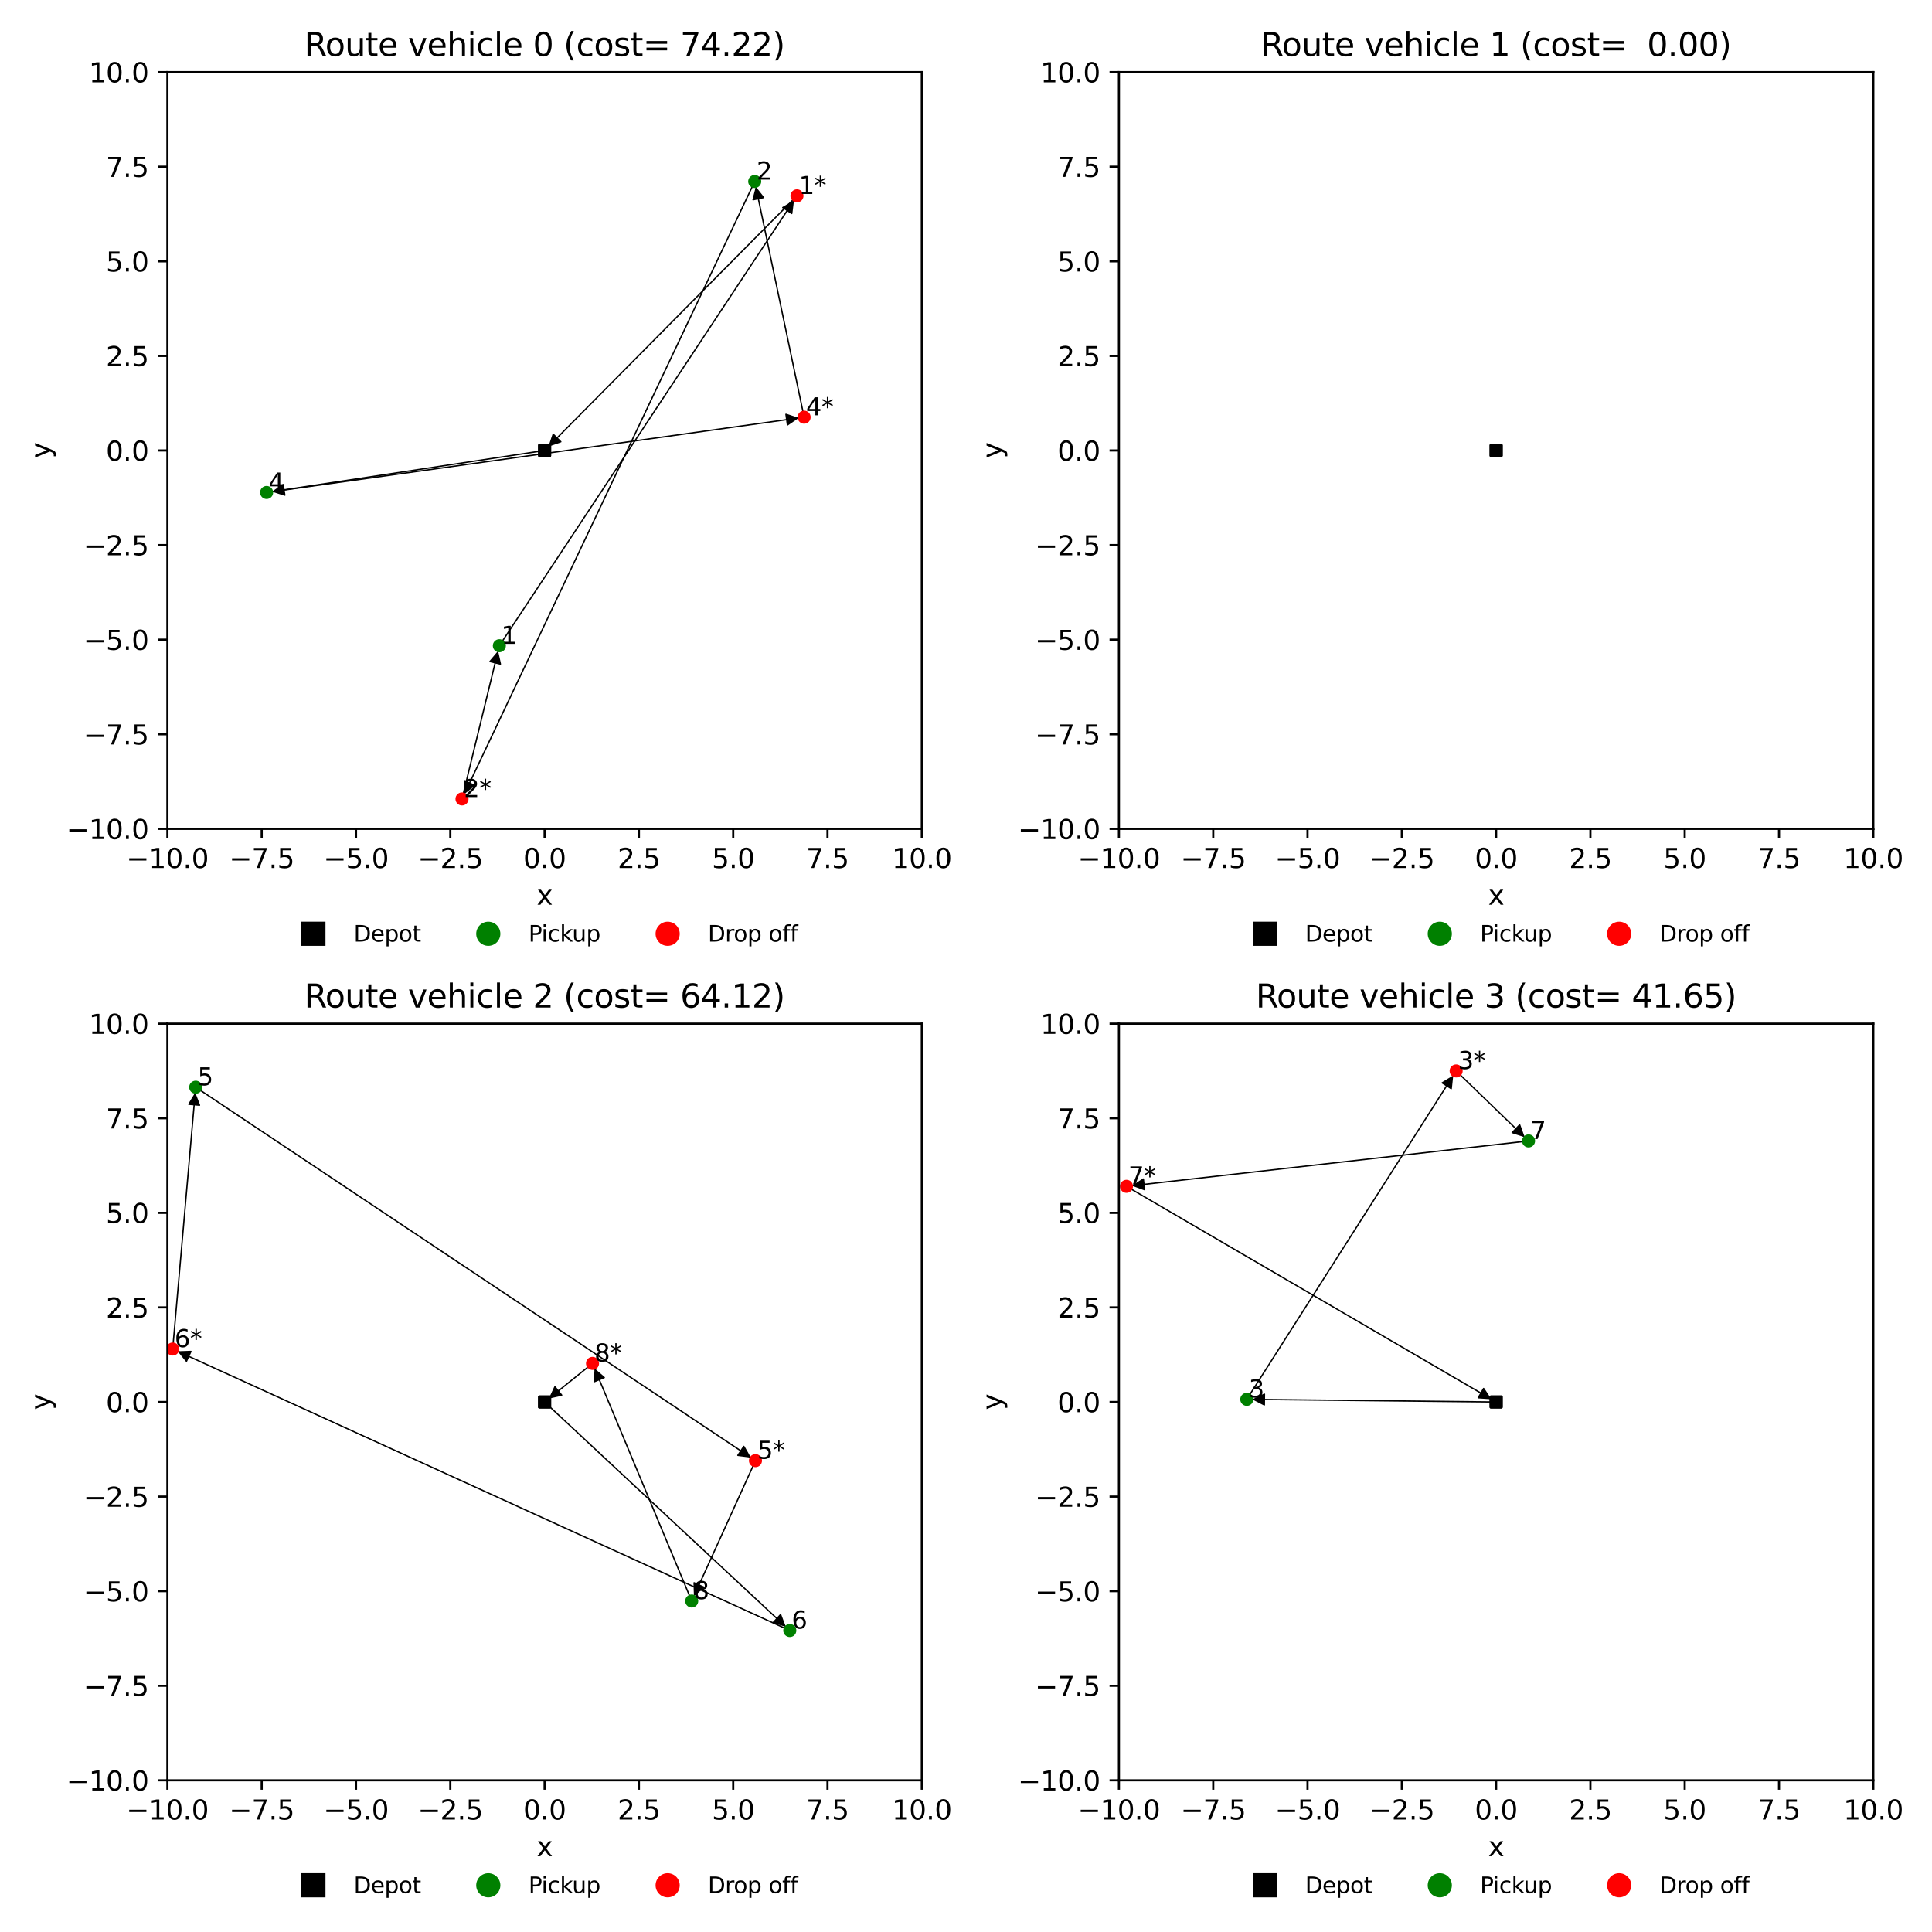 <?xml version="1.0" encoding="utf-8" standalone="no"?>
<!DOCTYPE svg PUBLIC "-//W3C//DTD SVG 1.1//EN"
  "http://www.w3.org/Graphics/SVG/1.1/DTD/svg11.dtd">
<svg xmlns:xlink="http://www.w3.org/1999/xlink" width="720pt" height="720pt" viewBox="0 0 720 720" xmlns="http://www.w3.org/2000/svg" version="1.1">
 <defs>
  <style type="text/css">*{stroke-linejoin: round; stroke-linecap: butt}</style>
 </defs>
 <g id="figure_1">
  <g id="patch_1">
   <path d="M 0 720 
L 720 720 
L 720 0 
L 0 0 
z
" style="fill: #ffffff"/>
  </g>
  <g id="axes_1">
   <g id="patch_2">
    <path d="M 62.39 308.884 
L 343.53 308.884 
L 343.53 26.88 
L 62.39 26.88 
z
" style="fill: #ffffff"/>
   </g>
   <g id="patch_3">
    <path d="M 200.984 168.18 
Q 151.16 175.708 101.888 183.151 
" clip-path="url(#p92a14635f9)" style="fill: none; stroke: #000000; stroke-width: 0.5; stroke-linecap: round"/>
    <path d="M 106.142 184.531 
L 101.888 183.151 
L 105.545 180.576 
z
" clip-path="url(#p92a14635f9)" style="stroke: #000000; stroke-width: 0.5; stroke-linecap: round"/>
   </g>
   <g id="patch_4">
    <path d="M 101.344 183.255 
Q 199.517 169.503 297.136 155.829 
" clip-path="url(#p92a14635f9)" style="fill: none; stroke: #000000; stroke-width: 0.5; stroke-linecap: round"/>
    <path d="M 292.898 154.403 
L 297.136 155.829 
L 293.452 158.364 
z
" clip-path="url(#p92a14635f9)" style="stroke: #000000; stroke-width: 0.5; stroke-linecap: round"/>
   </g>
   <g id="patch_5">
    <path d="M 299.261 153.514 
Q 290.465 111.551 281.783 70.135 
" clip-path="url(#p92a14635f9)" style="fill: none; stroke: #000000; stroke-width: 0.5; stroke-linecap: round"/>
    <path d="M 280.646 74.46 
L 281.783 70.135 
L 284.561 73.639 
z
" clip-path="url(#p92a14635f9)" style="stroke: #000000; stroke-width: 0.5; stroke-linecap: round"/>
   </g>
   <g id="patch_6">
    <path d="M 280.4 69.438 
Q 226.716 182.687 173.272 295.431 
" clip-path="url(#p92a14635f9)" style="fill: none; stroke: #000000; stroke-width: 0.5; stroke-linecap: round"/>
    <path d="M 176.792 292.674 
L 173.272 295.431 
L 173.178 290.96 
z
" clip-path="url(#p92a14635f9)" style="stroke: #000000; stroke-width: 0.5; stroke-linecap: round"/>
   </g>
   <g id="patch_7">
    <path d="M 172.648 295.803 
Q 179.133 269.192 185.486 243.125 
" clip-path="url(#p92a14635f9)" style="fill: none; stroke: #000000; stroke-width: 0.5; stroke-linecap: round"/>
    <path d="M 182.596 246.537 
L 185.486 243.125 
L 186.482 247.484 
z
" clip-path="url(#p92a14635f9)" style="stroke: #000000; stroke-width: 0.5; stroke-linecap: round"/>
   </g>
   <g id="patch_8">
    <path d="M 187.197 238.968 
Q 241.547 156.812 295.589 75.123 
" clip-path="url(#p92a14635f9)" style="fill: none; stroke: #000000; stroke-width: 0.5; stroke-linecap: round"/>
    <path d="M 291.714 77.355 
L 295.589 75.123 
L 295.05 79.562 
z
" clip-path="url(#p92a14635f9)" style="stroke: #000000; stroke-width: 0.5; stroke-linecap: round"/>
   </g>
   <g id="patch_9">
    <path d="M 295.592 74.41 
Q 249.981 120.434 204.764 166.061 
" clip-path="url(#p92a14635f9)" style="fill: none; stroke: #000000; stroke-width: 0.5; stroke-linecap: round"/>
    <path d="M 209 164.628 
L 204.764 166.061 
L 206.159 161.812 
z
" clip-path="url(#p92a14635f9)" style="stroke: #000000; stroke-width: 0.5; stroke-linecap: round"/>
   </g>
   <g id="PathCollection_1">
    <defs>
     <path id="ma01080fc85" d="M -1.936 1.936 
L 1.936 1.936 
L 1.936 -1.936 
L -1.936 -1.936 
z
" style="stroke: #000000"/>
    </defs>
    <g clip-path="url(#p92a14635f9)">
     <use xlink:href="#ma01080fc85" x="202.96" y="167.882" style="stroke: #000000"/>
     <use xlink:href="#ma01080fc85" x="202.96" y="167.882" style="stroke: #000000"/>
    </g>
   </g>
   <g id="PathCollection_2">
    <defs>
     <path id="mf26c07e395" d="M 0 1.936 
C 0.514 1.936 1.006 1.732 1.369 1.369 
C 1.732 1.006 1.936 0.514 1.936 0 
C 1.936 -0.514 1.732 -1.006 1.369 -1.369 
C 1.006 -1.732 0.514 -1.936 0 -1.936 
C -0.514 -1.936 -1.006 -1.732 -1.369 -1.369 
C -1.732 -1.006 -1.936 -0.514 -1.936 0 
C -1.936 0.514 -1.732 1.006 -1.369 1.369 
C -1.006 1.732 -0.514 1.936 0 1.936 
z
" style="stroke: #008000"/>
    </defs>
    <g clip-path="url(#p92a14635f9)">
     <use xlink:href="#mf26c07e395" x="99.36" y="183.533" style="fill: #008000; stroke: #008000"/>
     <use xlink:href="#mf26c07e395" x="281.257" y="67.63" style="fill: #008000; stroke: #008000"/>
     <use xlink:href="#mf26c07e395" x="186.092" y="240.639" style="fill: #008000; stroke: #008000"/>
    </g>
   </g>
   <g id="PathCollection_3">
    <defs>
     <path id="mb3791be2ea" d="M 0 1.936 
C 0.514 1.936 1.006 1.732 1.369 1.369 
C 1.732 1.006 1.936 0.514 1.936 0 
C 1.936 -0.514 1.732 -1.006 1.369 -1.369 
C 1.006 -1.732 0.514 -1.936 0 -1.936 
C -0.514 -1.936 -1.006 -1.732 -1.369 -1.369 
C -1.732 -1.006 -1.936 -0.514 -1.936 0 
C -1.936 0.514 -1.732 1.006 -1.369 1.369 
C -1.006 1.732 -0.514 1.936 0 1.936 
z
" style="stroke: #ff0000"/>
    </defs>
    <g clip-path="url(#p92a14635f9)">
     <use xlink:href="#mb3791be2ea" x="299.672" y="155.474" style="fill: #ff0000; stroke: #ff0000"/>
     <use xlink:href="#mb3791be2ea" x="172.175" y="297.745" style="fill: #ff0000; stroke: #ff0000"/>
     <use xlink:href="#mb3791be2ea" x="297.001" y="72.988" style="fill: #ff0000; stroke: #ff0000"/>
    </g>
   </g>
   <g id="matplotlib.axis_1">
    <g id="xtick_1">
     <g id="line2d_1">
      <defs>
       <path id="m47f4342daf" d="M 0 0 
L 0 3.5 
" style="stroke: #000000; stroke-width: 0.8"/>
      </defs>
      <g>
       <use xlink:href="#m47f4342daf" x="62.39" y="308.884" style="stroke: #000000; stroke-width: 0.8"/>
      </g>
     </g>
     <g id="text_1">
      <!-- −10.0 -->
      <g transform="translate(47.067 323.482) scale(0.1 -0.1)">
       <defs>
        <path id="DejaVuSans-2212" d="M 678 2272 
L 4684 2272 
L 4684 1741 
L 678 1741 
L 678 2272 
z
" transform="scale(0.016)"/>
        <path id="DejaVuSans-31" d="M 794 531 
L 1825 531 
L 1825 4091 
L 703 3866 
L 703 4441 
L 1819 4666 
L 2450 4666 
L 2450 531 
L 3481 531 
L 3481 0 
L 794 0 
L 794 531 
z
" transform="scale(0.016)"/>
        <path id="DejaVuSans-30" d="M 2034 4250 
Q 1547 4250 1301 3770 
Q 1056 3291 1056 2328 
Q 1056 1369 1301 889 
Q 1547 409 2034 409 
Q 2525 409 2770 889 
Q 3016 1369 3016 2328 
Q 3016 3291 2770 3770 
Q 2525 4250 2034 4250 
z
M 2034 4750 
Q 2819 4750 3233 4129 
Q 3647 3509 3647 2328 
Q 3647 1150 3233 529 
Q 2819 -91 2034 -91 
Q 1250 -91 836 529 
Q 422 1150 422 2328 
Q 422 3509 836 4129 
Q 1250 4750 2034 4750 
z
" transform="scale(0.016)"/>
        <path id="DejaVuSans-2e" d="M 684 794 
L 1344 794 
L 1344 0 
L 684 0 
L 684 794 
z
" transform="scale(0.016)"/>
       </defs>
       <use xlink:href="#DejaVuSans-2212"/>
       <use xlink:href="#DejaVuSans-31" x="83.789"/>
       <use xlink:href="#DejaVuSans-30" x="147.412"/>
       <use xlink:href="#DejaVuSans-2e" x="211.035"/>
       <use xlink:href="#DejaVuSans-30" x="242.822"/>
      </g>
     </g>
    </g>
    <g id="xtick_2">
     <g id="line2d_2">
      <g>
       <use xlink:href="#m47f4342daf" x="97.532" y="308.884" style="stroke: #000000; stroke-width: 0.8"/>
      </g>
     </g>
     <g id="text_2">
      <!-- −7.5 -->
      <g transform="translate(85.391 323.482) scale(0.1 -0.1)">
       <defs>
        <path id="DejaVuSans-37" d="M 525 4666 
L 3525 4666 
L 3525 4397 
L 1831 0 
L 1172 0 
L 2766 4134 
L 525 4134 
L 525 4666 
z
" transform="scale(0.016)"/>
        <path id="DejaVuSans-35" d="M 691 4666 
L 3169 4666 
L 3169 4134 
L 1269 4134 
L 1269 2991 
Q 1406 3038 1543 3061 
Q 1681 3084 1819 3084 
Q 2600 3084 3056 2656 
Q 3513 2228 3513 1497 
Q 3513 744 3044 326 
Q 2575 -91 1722 -91 
Q 1428 -91 1123 -41 
Q 819 9 494 109 
L 494 744 
Q 775 591 1075 516 
Q 1375 441 1709 441 
Q 2250 441 2565 725 
Q 2881 1009 2881 1497 
Q 2881 1984 2565 2268 
Q 2250 2553 1709 2553 
Q 1456 2553 1204 2497 
Q 953 2441 691 2322 
L 691 4666 
z
" transform="scale(0.016)"/>
       </defs>
       <use xlink:href="#DejaVuSans-2212"/>
       <use xlink:href="#DejaVuSans-37" x="83.789"/>
       <use xlink:href="#DejaVuSans-2e" x="147.412"/>
       <use xlink:href="#DejaVuSans-35" x="179.199"/>
      </g>
     </g>
    </g>
    <g id="xtick_3">
     <g id="line2d_3">
      <g>
       <use xlink:href="#m47f4342daf" x="132.675" y="308.884" style="stroke: #000000; stroke-width: 0.8"/>
      </g>
     </g>
     <g id="text_3">
      <!-- −5.0 -->
      <g transform="translate(120.534 323.482) scale(0.1 -0.1)">
       <use xlink:href="#DejaVuSans-2212"/>
       <use xlink:href="#DejaVuSans-35" x="83.789"/>
       <use xlink:href="#DejaVuSans-2e" x="147.412"/>
       <use xlink:href="#DejaVuSans-30" x="179.199"/>
      </g>
     </g>
    </g>
    <g id="xtick_4">
     <g id="line2d_4">
      <g>
       <use xlink:href="#m47f4342daf" x="167.817" y="308.884" style="stroke: #000000; stroke-width: 0.8"/>
      </g>
     </g>
     <g id="text_4">
      <!-- −2.5 -->
      <g transform="translate(155.676 323.482) scale(0.1 -0.1)">
       <defs>
        <path id="DejaVuSans-32" d="M 1228 531 
L 3431 531 
L 3431 0 
L 469 0 
L 469 531 
Q 828 903 1448 1529 
Q 2069 2156 2228 2338 
Q 2531 2678 2651 2914 
Q 2772 3150 2772 3378 
Q 2772 3750 2511 3984 
Q 2250 4219 1831 4219 
Q 1534 4219 1204 4116 
Q 875 4013 500 3803 
L 500 4441 
Q 881 4594 1212 4672 
Q 1544 4750 1819 4750 
Q 2544 4750 2975 4387 
Q 3406 4025 3406 3419 
Q 3406 3131 3298 2873 
Q 3191 2616 2906 2266 
Q 2828 2175 2409 1742 
Q 1991 1309 1228 531 
z
" transform="scale(0.016)"/>
       </defs>
       <use xlink:href="#DejaVuSans-2212"/>
       <use xlink:href="#DejaVuSans-32" x="83.789"/>
       <use xlink:href="#DejaVuSans-2e" x="147.412"/>
       <use xlink:href="#DejaVuSans-35" x="179.199"/>
      </g>
     </g>
    </g>
    <g id="xtick_5">
     <g id="line2d_5">
      <g>
       <use xlink:href="#m47f4342daf" x="202.96" y="308.884" style="stroke: #000000; stroke-width: 0.8"/>
      </g>
     </g>
     <g id="text_5">
      <!-- 0.0 -->
      <g transform="translate(195.008 323.482) scale(0.1 -0.1)">
       <use xlink:href="#DejaVuSans-30"/>
       <use xlink:href="#DejaVuSans-2e" x="63.623"/>
       <use xlink:href="#DejaVuSans-30" x="95.41"/>
      </g>
     </g>
    </g>
    <g id="xtick_6">
     <g id="line2d_6">
      <g>
       <use xlink:href="#m47f4342daf" x="238.102" y="308.884" style="stroke: #000000; stroke-width: 0.8"/>
      </g>
     </g>
     <g id="text_6">
      <!-- 2.5 -->
      <g transform="translate(230.151 323.482) scale(0.1 -0.1)">
       <use xlink:href="#DejaVuSans-32"/>
       <use xlink:href="#DejaVuSans-2e" x="63.623"/>
       <use xlink:href="#DejaVuSans-35" x="95.41"/>
      </g>
     </g>
    </g>
    <g id="xtick_7">
     <g id="line2d_7">
      <g>
       <use xlink:href="#m47f4342daf" x="273.245" y="308.884" style="stroke: #000000; stroke-width: 0.8"/>
      </g>
     </g>
     <g id="text_7">
      <!-- 5.0 -->
      <g transform="translate(265.293 323.482) scale(0.1 -0.1)">
       <use xlink:href="#DejaVuSans-35"/>
       <use xlink:href="#DejaVuSans-2e" x="63.623"/>
       <use xlink:href="#DejaVuSans-30" x="95.41"/>
      </g>
     </g>
    </g>
    <g id="xtick_8">
     <g id="line2d_8">
      <g>
       <use xlink:href="#m47f4342daf" x="308.387" y="308.884" style="stroke: #000000; stroke-width: 0.8"/>
      </g>
     </g>
     <g id="text_8">
      <!-- 7.5 -->
      <g transform="translate(300.436 323.482) scale(0.1 -0.1)">
       <use xlink:href="#DejaVuSans-37"/>
       <use xlink:href="#DejaVuSans-2e" x="63.623"/>
       <use xlink:href="#DejaVuSans-35" x="95.41"/>
      </g>
     </g>
    </g>
    <g id="xtick_9">
     <g id="line2d_9">
      <g>
       <use xlink:href="#m47f4342daf" x="343.53" y="308.884" style="stroke: #000000; stroke-width: 0.8"/>
      </g>
     </g>
     <g id="text_9">
      <!-- 10.0 -->
      <g transform="translate(332.397 323.482) scale(0.1 -0.1)">
       <use xlink:href="#DejaVuSans-31"/>
       <use xlink:href="#DejaVuSans-30" x="63.623"/>
       <use xlink:href="#DejaVuSans-2e" x="127.246"/>
       <use xlink:href="#DejaVuSans-30" x="159.033"/>
      </g>
     </g>
    </g>
    <g id="text_10">
     <!-- x -->
     <g transform="translate(200.001 337.16) scale(0.1 -0.1)">
      <defs>
       <path id="DejaVuSans-78" d="M 3513 3500 
L 2247 1797 
L 3578 0 
L 2900 0 
L 1881 1375 
L 863 0 
L 184 0 
L 1544 1831 
L 300 3500 
L 978 3500 
L 1906 2253 
L 2834 3500 
L 3513 3500 
z
" transform="scale(0.016)"/>
      </defs>
      <use xlink:href="#DejaVuSans-78"/>
     </g>
    </g>
   </g>
   <g id="matplotlib.axis_2">
    <g id="ytick_1">
     <g id="line2d_10">
      <defs>
       <path id="m7b9615afe7" d="M 0 0 
L -3.5 0 
" style="stroke: #000000; stroke-width: 0.8"/>
      </defs>
      <g>
       <use xlink:href="#m7b9615afe7" x="62.39" y="308.884" style="stroke: #000000; stroke-width: 0.8"/>
      </g>
     </g>
     <g id="text_11">
      <!-- −10.0 -->
      <g transform="translate(24.745 312.683) scale(0.1 -0.1)">
       <use xlink:href="#DejaVuSans-2212"/>
       <use xlink:href="#DejaVuSans-31" x="83.789"/>
       <use xlink:href="#DejaVuSans-30" x="147.412"/>
       <use xlink:href="#DejaVuSans-2e" x="211.035"/>
       <use xlink:href="#DejaVuSans-30" x="242.822"/>
      </g>
     </g>
    </g>
    <g id="ytick_2">
     <g id="line2d_11">
      <g>
       <use xlink:href="#m7b9615afe7" x="62.39" y="273.633" style="stroke: #000000; stroke-width: 0.8"/>
      </g>
     </g>
     <g id="text_12">
      <!-- −7.5 -->
      <g transform="translate(31.107 277.432) scale(0.1 -0.1)">
       <use xlink:href="#DejaVuSans-2212"/>
       <use xlink:href="#DejaVuSans-37" x="83.789"/>
       <use xlink:href="#DejaVuSans-2e" x="147.412"/>
       <use xlink:href="#DejaVuSans-35" x="179.199"/>
      </g>
     </g>
    </g>
    <g id="ytick_3">
     <g id="line2d_12">
      <g>
       <use xlink:href="#m7b9615afe7" x="62.39" y="238.383" style="stroke: #000000; stroke-width: 0.8"/>
      </g>
     </g>
     <g id="text_13">
      <!-- −5.0 -->
      <g transform="translate(31.107 242.182) scale(0.1 -0.1)">
       <use xlink:href="#DejaVuSans-2212"/>
       <use xlink:href="#DejaVuSans-35" x="83.789"/>
       <use xlink:href="#DejaVuSans-2e" x="147.412"/>
       <use xlink:href="#DejaVuSans-30" x="179.199"/>
      </g>
     </g>
    </g>
    <g id="ytick_4">
     <g id="line2d_13">
      <g>
       <use xlink:href="#m7b9615afe7" x="62.39" y="203.132" style="stroke: #000000; stroke-width: 0.8"/>
      </g>
     </g>
     <g id="text_14">
      <!-- −2.5 -->
      <g transform="translate(31.107 206.932) scale(0.1 -0.1)">
       <use xlink:href="#DejaVuSans-2212"/>
       <use xlink:href="#DejaVuSans-32" x="83.789"/>
       <use xlink:href="#DejaVuSans-2e" x="147.412"/>
       <use xlink:href="#DejaVuSans-35" x="179.199"/>
      </g>
     </g>
    </g>
    <g id="ytick_5">
     <g id="line2d_14">
      <g>
       <use xlink:href="#m7b9615afe7" x="62.39" y="167.882" style="stroke: #000000; stroke-width: 0.8"/>
      </g>
     </g>
     <g id="text_15">
      <!-- 0.0 -->
      <g transform="translate(39.487 171.681) scale(0.1 -0.1)">
       <use xlink:href="#DejaVuSans-30"/>
       <use xlink:href="#DejaVuSans-2e" x="63.623"/>
       <use xlink:href="#DejaVuSans-30" x="95.41"/>
      </g>
     </g>
    </g>
    <g id="ytick_6">
     <g id="line2d_15">
      <g>
       <use xlink:href="#m7b9615afe7" x="62.39" y="132.631" style="stroke: #000000; stroke-width: 0.8"/>
      </g>
     </g>
     <g id="text_16">
      <!-- 2.5 -->
      <g transform="translate(39.487 136.431) scale(0.1 -0.1)">
       <use xlink:href="#DejaVuSans-32"/>
       <use xlink:href="#DejaVuSans-2e" x="63.623"/>
       <use xlink:href="#DejaVuSans-35" x="95.41"/>
      </g>
     </g>
    </g>
    <g id="ytick_7">
     <g id="line2d_16">
      <g>
       <use xlink:href="#m7b9615afe7" x="62.39" y="97.381" style="stroke: #000000; stroke-width: 0.8"/>
      </g>
     </g>
     <g id="text_17">
      <!-- 5.0 -->
      <g transform="translate(39.487 101.18) scale(0.1 -0.1)">
       <use xlink:href="#DejaVuSans-35"/>
       <use xlink:href="#DejaVuSans-2e" x="63.623"/>
       <use xlink:href="#DejaVuSans-30" x="95.41"/>
      </g>
     </g>
    </g>
    <g id="ytick_8">
     <g id="line2d_17">
      <g>
       <use xlink:href="#m7b9615afe7" x="62.39" y="62.13" style="stroke: #000000; stroke-width: 0.8"/>
      </g>
     </g>
     <g id="text_18">
      <!-- 7.5 -->
      <g transform="translate(39.487 65.93) scale(0.1 -0.1)">
       <use xlink:href="#DejaVuSans-37"/>
       <use xlink:href="#DejaVuSans-2e" x="63.623"/>
       <use xlink:href="#DejaVuSans-35" x="95.41"/>
      </g>
     </g>
    </g>
    <g id="ytick_9">
     <g id="line2d_18">
      <g>
       <use xlink:href="#m7b9615afe7" x="62.39" y="26.88" style="stroke: #000000; stroke-width: 0.8"/>
      </g>
     </g>
     <g id="text_19">
      <!-- 10.0 -->
      <g transform="translate(33.124 30.679) scale(0.1 -0.1)">
       <use xlink:href="#DejaVuSans-31"/>
       <use xlink:href="#DejaVuSans-30" x="63.623"/>
       <use xlink:href="#DejaVuSans-2e" x="127.246"/>
       <use xlink:href="#DejaVuSans-30" x="159.033"/>
      </g>
     </g>
    </g>
    <g id="text_20">
     <!-- y -->
     <g transform="translate(18.665 170.841) rotate(-90) scale(0.1 -0.1)">
      <defs>
       <path id="DejaVuSans-79" d="M 2059 -325 
Q 1816 -950 1584 -1140 
Q 1353 -1331 966 -1331 
L 506 -1331 
L 506 -850 
L 844 -850 
Q 1081 -850 1212 -737 
Q 1344 -625 1503 -206 
L 1606 56 
L 191 3500 
L 800 3500 
L 1894 763 
L 2988 3500 
L 3597 3500 
L 2059 -325 
z
" transform="scale(0.016)"/>
      </defs>
      <use xlink:href="#DejaVuSans-79"/>
     </g>
    </g>
   </g>
   <g id="patch_10">
    <path d="M 62.39 308.884 
L 62.39 26.88 
" style="fill: none; stroke: #000000; stroke-width: 0.8; stroke-linejoin: miter; stroke-linecap: square"/>
   </g>
   <g id="patch_11">
    <path d="M 343.53 308.884 
L 343.53 26.88 
" style="fill: none; stroke: #000000; stroke-width: 0.8; stroke-linejoin: miter; stroke-linecap: square"/>
   </g>
   <g id="patch_12">
    <path d="M 62.39 308.884 
L 343.53 308.884 
" style="fill: none; stroke: #000000; stroke-width: 0.8; stroke-linejoin: miter; stroke-linecap: square"/>
   </g>
   <g id="patch_13">
    <path d="M 62.39 26.88 
L 343.53 26.88 
" style="fill: none; stroke: #000000; stroke-width: 0.8; stroke-linejoin: miter; stroke-linecap: square"/>
   </g>
   <g id="text_21">
    <!-- 4 -->
    <g transform="translate(100.063 182.828) scale(0.09 -0.09)">
     <defs>
      <path id="DejaVuSans-34" d="M 2419 4116 
L 825 1625 
L 2419 1625 
L 2419 4116 
z
M 2253 4666 
L 3047 4666 
L 3047 1625 
L 3713 1625 
L 3713 1100 
L 3047 1100 
L 3047 0 
L 2419 0 
L 2419 1100 
L 313 1100 
L 313 1709 
L 2253 4666 
z
" transform="scale(0.016)"/>
     </defs>
     <use xlink:href="#DejaVuSans-34"/>
    </g>
   </g>
   <g id="text_22">
    <!-- 4* -->
    <g transform="translate(300.375 154.769) scale(0.09 -0.09)">
     <defs>
      <path id="DejaVuSans-2a" d="M 3009 3897 
L 1888 3291 
L 3009 2681 
L 2828 2375 
L 1778 3009 
L 1778 1831 
L 1422 1831 
L 1422 3009 
L 372 2375 
L 191 2681 
L 1313 3291 
L 191 3897 
L 372 4206 
L 1422 3572 
L 1422 4750 
L 1778 4750 
L 1778 3572 
L 2828 4206 
L 3009 3897 
z
" transform="scale(0.016)"/>
     </defs>
     <use xlink:href="#DejaVuSans-34"/>
     <use xlink:href="#DejaVuSans-2a" x="63.623"/>
    </g>
   </g>
   <g id="text_23">
    <!-- 2 -->
    <g transform="translate(281.96 66.925) scale(0.09 -0.09)">
     <use xlink:href="#DejaVuSans-32"/>
    </g>
   </g>
   <g id="text_24">
    <!-- 2* -->
    <g transform="translate(172.878 297.04) scale(0.09 -0.09)">
     <use xlink:href="#DejaVuSans-32"/>
     <use xlink:href="#DejaVuSans-2a" x="63.623"/>
    </g>
   </g>
   <g id="text_25">
    <!-- 1 -->
    <g transform="translate(186.794 239.934) scale(0.09 -0.09)">
     <use xlink:href="#DejaVuSans-31"/>
    </g>
   </g>
   <g id="text_26">
    <!-- 1* -->
    <g transform="translate(297.704 72.283) scale(0.09 -0.09)">
     <use xlink:href="#DejaVuSans-31"/>
     <use xlink:href="#DejaVuSans-2a" x="63.623"/>
    </g>
   </g>
   <g id="text_27">
    <!-- Route vehicle 0 (cost= 74.22) -->
    <g transform="translate(113.393 20.88) scale(0.12 -0.12)">
     <defs>
      <path id="DejaVuSans-52" d="M 2841 2188 
Q 3044 2119 3236 1894 
Q 3428 1669 3622 1275 
L 4263 0 
L 3584 0 
L 2988 1197 
Q 2756 1666 2539 1819 
Q 2322 1972 1947 1972 
L 1259 1972 
L 1259 0 
L 628 0 
L 628 4666 
L 2053 4666 
Q 2853 4666 3247 4331 
Q 3641 3997 3641 3322 
Q 3641 2881 3436 2590 
Q 3231 2300 2841 2188 
z
M 1259 4147 
L 1259 2491 
L 2053 2491 
Q 2509 2491 2742 2702 
Q 2975 2913 2975 3322 
Q 2975 3731 2742 3939 
Q 2509 4147 2053 4147 
L 1259 4147 
z
" transform="scale(0.016)"/>
      <path id="DejaVuSans-6f" d="M 1959 3097 
Q 1497 3097 1228 2736 
Q 959 2375 959 1747 
Q 959 1119 1226 758 
Q 1494 397 1959 397 
Q 2419 397 2687 759 
Q 2956 1122 2956 1747 
Q 2956 2369 2687 2733 
Q 2419 3097 1959 3097 
z
M 1959 3584 
Q 2709 3584 3137 3096 
Q 3566 2609 3566 1747 
Q 3566 888 3137 398 
Q 2709 -91 1959 -91 
Q 1206 -91 779 398 
Q 353 888 353 1747 
Q 353 2609 779 3096 
Q 1206 3584 1959 3584 
z
" transform="scale(0.016)"/>
      <path id="DejaVuSans-75" d="M 544 1381 
L 544 3500 
L 1119 3500 
L 1119 1403 
Q 1119 906 1312 657 
Q 1506 409 1894 409 
Q 2359 409 2629 706 
Q 2900 1003 2900 1516 
L 2900 3500 
L 3475 3500 
L 3475 0 
L 2900 0 
L 2900 538 
Q 2691 219 2414 64 
Q 2138 -91 1772 -91 
Q 1169 -91 856 284 
Q 544 659 544 1381 
z
M 1991 3584 
L 1991 3584 
z
" transform="scale(0.016)"/>
      <path id="DejaVuSans-74" d="M 1172 4494 
L 1172 3500 
L 2356 3500 
L 2356 3053 
L 1172 3053 
L 1172 1153 
Q 1172 725 1289 603 
Q 1406 481 1766 481 
L 2356 481 
L 2356 0 
L 1766 0 
Q 1100 0 847 248 
Q 594 497 594 1153 
L 594 3053 
L 172 3053 
L 172 3500 
L 594 3500 
L 594 4494 
L 1172 4494 
z
" transform="scale(0.016)"/>
      <path id="DejaVuSans-65" d="M 3597 1894 
L 3597 1613 
L 953 1613 
Q 991 1019 1311 708 
Q 1631 397 2203 397 
Q 2534 397 2845 478 
Q 3156 559 3463 722 
L 3463 178 
Q 3153 47 2828 -22 
Q 2503 -91 2169 -91 
Q 1331 -91 842 396 
Q 353 884 353 1716 
Q 353 2575 817 3079 
Q 1281 3584 2069 3584 
Q 2775 3584 3186 3129 
Q 3597 2675 3597 1894 
z
M 3022 2063 
Q 3016 2534 2758 2815 
Q 2500 3097 2075 3097 
Q 1594 3097 1305 2825 
Q 1016 2553 972 2059 
L 3022 2063 
z
" transform="scale(0.016)"/>
      <path id="DejaVuSans-20" transform="scale(0.016)"/>
      <path id="DejaVuSans-76" d="M 191 3500 
L 800 3500 
L 1894 563 
L 2988 3500 
L 3597 3500 
L 2284 0 
L 1503 0 
L 191 3500 
z
" transform="scale(0.016)"/>
      <path id="DejaVuSans-68" d="M 3513 2113 
L 3513 0 
L 2938 0 
L 2938 2094 
Q 2938 2591 2744 2837 
Q 2550 3084 2163 3084 
Q 1697 3084 1428 2787 
Q 1159 2491 1159 1978 
L 1159 0 
L 581 0 
L 581 4863 
L 1159 4863 
L 1159 2956 
Q 1366 3272 1645 3428 
Q 1925 3584 2291 3584 
Q 2894 3584 3203 3211 
Q 3513 2838 3513 2113 
z
" transform="scale(0.016)"/>
      <path id="DejaVuSans-69" d="M 603 3500 
L 1178 3500 
L 1178 0 
L 603 0 
L 603 3500 
z
M 603 4863 
L 1178 4863 
L 1178 4134 
L 603 4134 
L 603 4863 
z
" transform="scale(0.016)"/>
      <path id="DejaVuSans-63" d="M 3122 3366 
L 3122 2828 
Q 2878 2963 2633 3030 
Q 2388 3097 2138 3097 
Q 1578 3097 1268 2742 
Q 959 2388 959 1747 
Q 959 1106 1268 751 
Q 1578 397 2138 397 
Q 2388 397 2633 464 
Q 2878 531 3122 666 
L 3122 134 
Q 2881 22 2623 -34 
Q 2366 -91 2075 -91 
Q 1284 -91 818 406 
Q 353 903 353 1747 
Q 353 2603 823 3093 
Q 1294 3584 2113 3584 
Q 2378 3584 2631 3529 
Q 2884 3475 3122 3366 
z
" transform="scale(0.016)"/>
      <path id="DejaVuSans-6c" d="M 603 4863 
L 1178 4863 
L 1178 0 
L 603 0 
L 603 4863 
z
" transform="scale(0.016)"/>
      <path id="DejaVuSans-28" d="M 1984 4856 
Q 1566 4138 1362 3434 
Q 1159 2731 1159 2009 
Q 1159 1288 1364 580 
Q 1569 -128 1984 -844 
L 1484 -844 
Q 1016 -109 783 600 
Q 550 1309 550 2009 
Q 550 2706 781 3412 
Q 1013 4119 1484 4856 
L 1984 4856 
z
" transform="scale(0.016)"/>
      <path id="DejaVuSans-73" d="M 2834 3397 
L 2834 2853 
Q 2591 2978 2328 3040 
Q 2066 3103 1784 3103 
Q 1356 3103 1142 2972 
Q 928 2841 928 2578 
Q 928 2378 1081 2264 
Q 1234 2150 1697 2047 
L 1894 2003 
Q 2506 1872 2764 1633 
Q 3022 1394 3022 966 
Q 3022 478 2636 193 
Q 2250 -91 1575 -91 
Q 1294 -91 989 -36 
Q 684 19 347 128 
L 347 722 
Q 666 556 975 473 
Q 1284 391 1588 391 
Q 1994 391 2212 530 
Q 2431 669 2431 922 
Q 2431 1156 2273 1281 
Q 2116 1406 1581 1522 
L 1381 1569 
Q 847 1681 609 1914 
Q 372 2147 372 2553 
Q 372 3047 722 3315 
Q 1072 3584 1716 3584 
Q 2034 3584 2315 3537 
Q 2597 3491 2834 3397 
z
" transform="scale(0.016)"/>
      <path id="DejaVuSans-3d" d="M 678 2906 
L 4684 2906 
L 4684 2381 
L 678 2381 
L 678 2906 
z
M 678 1631 
L 4684 1631 
L 4684 1100 
L 678 1100 
L 678 1631 
z
" transform="scale(0.016)"/>
      <path id="DejaVuSans-29" d="M 513 4856 
L 1013 4856 
Q 1481 4119 1714 3412 
Q 1947 2706 1947 2009 
Q 1947 1309 1714 600 
Q 1481 -109 1013 -844 
L 513 -844 
Q 928 -128 1133 580 
Q 1338 1288 1338 2009 
Q 1338 2731 1133 3434 
Q 928 4138 513 4856 
z
" transform="scale(0.016)"/>
     </defs>
     <use xlink:href="#DejaVuSans-52"/>
     <use xlink:href="#DejaVuSans-6f" x="64.982"/>
     <use xlink:href="#DejaVuSans-75" x="126.164"/>
     <use xlink:href="#DejaVuSans-74" x="189.543"/>
     <use xlink:href="#DejaVuSans-65" x="228.752"/>
     <use xlink:href="#DejaVuSans-20" x="290.275"/>
     <use xlink:href="#DejaVuSans-76" x="322.062"/>
     <use xlink:href="#DejaVuSans-65" x="381.242"/>
     <use xlink:href="#DejaVuSans-68" x="442.766"/>
     <use xlink:href="#DejaVuSans-69" x="506.145"/>
     <use xlink:href="#DejaVuSans-63" x="533.928"/>
     <use xlink:href="#DejaVuSans-6c" x="588.908"/>
     <use xlink:href="#DejaVuSans-65" x="616.691"/>
     <use xlink:href="#DejaVuSans-20" x="678.215"/>
     <use xlink:href="#DejaVuSans-30" x="710.002"/>
     <use xlink:href="#DejaVuSans-20" x="773.625"/>
     <use xlink:href="#DejaVuSans-28" x="805.412"/>
     <use xlink:href="#DejaVuSans-63" x="844.426"/>
     <use xlink:href="#DejaVuSans-6f" x="899.406"/>
     <use xlink:href="#DejaVuSans-73" x="960.588"/>
     <use xlink:href="#DejaVuSans-74" x="1012.688"/>
     <use xlink:href="#DejaVuSans-3d" x="1051.896"/>
     <use xlink:href="#DejaVuSans-20" x="1135.686"/>
     <use xlink:href="#DejaVuSans-37" x="1167.473"/>
     <use xlink:href="#DejaVuSans-34" x="1231.096"/>
     <use xlink:href="#DejaVuSans-2e" x="1294.719"/>
     <use xlink:href="#DejaVuSans-32" x="1326.506"/>
     <use xlink:href="#DejaVuSans-32" x="1390.129"/>
     <use xlink:href="#DejaVuSans-29" x="1453.752"/>
    </g>
   </g>
   <g id="legend_1">
    <g id="line2d_19">
     <path d="M 108.466 347.995 
L 116.796 347.995 
L 125.126 347.995 
" style="fill: none; stroke: #ffffff; stroke-width: 1.5; stroke-linecap: square"/>
     <defs>
      <path id="m68914b00a7" d="M -5 5 
L 5 5 
L 5 -5 
L -5 -5 
z
" style="stroke: #ffffff; stroke-linejoin: miter"/>
     </defs>
     <g>
      <use xlink:href="#m68914b00a7" x="116.796" y="347.995" style="stroke: #ffffff; stroke-linejoin: miter"/>
     </g>
    </g>
    <g id="text_28">
     <!-- Depot -->
     <g transform="translate(131.79 350.911) scale(0.083 -0.083)">
      <defs>
       <path id="DejaVuSans-44" d="M 1259 4147 
L 1259 519 
L 2022 519 
Q 2988 519 3436 956 
Q 3884 1394 3884 2338 
Q 3884 3275 3436 3711 
Q 2988 4147 2022 4147 
L 1259 4147 
z
M 628 4666 
L 1925 4666 
Q 3281 4666 3915 4102 
Q 4550 3538 4550 2338 
Q 4550 1131 3912 565 
Q 3275 0 1925 0 
L 628 0 
L 628 4666 
z
" transform="scale(0.016)"/>
       <path id="DejaVuSans-70" d="M 1159 525 
L 1159 -1331 
L 581 -1331 
L 581 3500 
L 1159 3500 
L 1159 2969 
Q 1341 3281 1617 3432 
Q 1894 3584 2278 3584 
Q 2916 3584 3314 3078 
Q 3713 2572 3713 1747 
Q 3713 922 3314 415 
Q 2916 -91 2278 -91 
Q 1894 -91 1617 61 
Q 1341 213 1159 525 
z
M 3116 1747 
Q 3116 2381 2855 2742 
Q 2594 3103 2138 3103 
Q 1681 3103 1420 2742 
Q 1159 2381 1159 1747 
Q 1159 1113 1420 752 
Q 1681 391 2138 391 
Q 2594 391 2855 752 
Q 3116 1113 3116 1747 
z
" transform="scale(0.016)"/>
      </defs>
      <use xlink:href="#DejaVuSans-44"/>
      <use xlink:href="#DejaVuSans-65" x="77.002"/>
      <use xlink:href="#DejaVuSans-70" x="138.525"/>
      <use xlink:href="#DejaVuSans-6f" x="202.002"/>
      <use xlink:href="#DejaVuSans-74" x="263.184"/>
     </g>
    </g>
    <g id="line2d_20">
     <path d="M 173.64 347.995 
L 181.97 347.995 
L 190.3 347.995 
" style="fill: none; stroke: #ffffff; stroke-width: 1.5; stroke-linecap: square"/>
     <defs>
      <path id="m8a54e2f230" d="M 0 5 
C 1.326 5 2.598 4.473 3.536 3.536 
C 4.473 2.598 5 1.326 5 0 
C 5 -1.326 4.473 -2.598 3.536 -3.536 
C 2.598 -4.473 1.326 -5 0 -5 
C -1.326 -5 -2.598 -4.473 -3.536 -3.536 
C -4.473 -2.598 -5 -1.326 -5 0 
C -5 1.326 -4.473 2.598 -3.536 3.536 
C -2.598 4.473 -1.326 5 0 5 
z
" style="stroke: #ffffff"/>
     </defs>
     <g>
      <use xlink:href="#m8a54e2f230" x="181.97" y="347.995" style="fill: #008000; stroke: #ffffff"/>
     </g>
    </g>
    <g id="text_29">
     <!-- Pickup -->
     <g transform="translate(196.964 350.911) scale(0.083 -0.083)">
      <defs>
       <path id="DejaVuSans-50" d="M 1259 4147 
L 1259 2394 
L 2053 2394 
Q 2494 2394 2734 2622 
Q 2975 2850 2975 3272 
Q 2975 3691 2734 3919 
Q 2494 4147 2053 4147 
L 1259 4147 
z
M 628 4666 
L 2053 4666 
Q 2838 4666 3239 4311 
Q 3641 3956 3641 3272 
Q 3641 2581 3239 2228 
Q 2838 1875 2053 1875 
L 1259 1875 
L 1259 0 
L 628 0 
L 628 4666 
z
" transform="scale(0.016)"/>
       <path id="DejaVuSans-6b" d="M 581 4863 
L 1159 4863 
L 1159 1991 
L 2875 3500 
L 3609 3500 
L 1753 1863 
L 3688 0 
L 2938 0 
L 1159 1709 
L 1159 0 
L 581 0 
L 581 4863 
z
" transform="scale(0.016)"/>
      </defs>
      <use xlink:href="#DejaVuSans-50"/>
      <use xlink:href="#DejaVuSans-69" x="58.053"/>
      <use xlink:href="#DejaVuSans-63" x="85.836"/>
      <use xlink:href="#DejaVuSans-6b" x="140.816"/>
      <use xlink:href="#DejaVuSans-75" x="195.602"/>
      <use xlink:href="#DejaVuSans-70" x="258.98"/>
     </g>
    </g>
    <g id="line2d_21">
     <path d="M 240.485 347.995 
L 248.815 347.995 
L 257.145 347.995 
" style="fill: none; stroke: #ffffff; stroke-width: 1.5; stroke-linecap: square"/>
     <defs>
      <path id="m013de51736" d="M 0 5 
C 1.326 5 2.598 4.473 3.536 3.536 
C 4.473 2.598 5 1.326 5 0 
C 5 -1.326 4.473 -2.598 3.536 -3.536 
C 2.598 -4.473 1.326 -5 0 -5 
C -1.326 -5 -2.598 -4.473 -3.536 -3.536 
C -4.473 -2.598 -5 -1.326 -5 0 
C -5 1.326 -4.473 2.598 -3.536 3.536 
C -2.598 4.473 -1.326 5 0 5 
z
" style="stroke: #ffffff"/>
     </defs>
     <g>
      <use xlink:href="#m013de51736" x="248.815" y="347.995" style="fill: #ff0000; stroke: #ffffff"/>
     </g>
    </g>
    <g id="text_30">
     <!-- Drop off -->
     <g transform="translate(263.809 350.911) scale(0.083 -0.083)">
      <defs>
       <path id="DejaVuSans-72" d="M 2631 2963 
Q 2534 3019 2420 3045 
Q 2306 3072 2169 3072 
Q 1681 3072 1420 2755 
Q 1159 2438 1159 1844 
L 1159 0 
L 581 0 
L 581 3500 
L 1159 3500 
L 1159 2956 
Q 1341 3275 1631 3429 
Q 1922 3584 2338 3584 
Q 2397 3584 2469 3576 
Q 2541 3569 2628 3553 
L 2631 2963 
z
" transform="scale(0.016)"/>
       <path id="DejaVuSans-66" d="M 2375 4863 
L 2375 4384 
L 1825 4384 
Q 1516 4384 1395 4259 
Q 1275 4134 1275 3809 
L 1275 3500 
L 2222 3500 
L 2222 3053 
L 1275 3053 
L 1275 0 
L 697 0 
L 697 3053 
L 147 3053 
L 147 3500 
L 697 3500 
L 697 3744 
Q 697 4328 969 4595 
Q 1241 4863 1831 4863 
L 2375 4863 
z
" transform="scale(0.016)"/>
      </defs>
      <use xlink:href="#DejaVuSans-44"/>
      <use xlink:href="#DejaVuSans-72" x="77.002"/>
      <use xlink:href="#DejaVuSans-6f" x="115.865"/>
      <use xlink:href="#DejaVuSans-70" x="177.047"/>
      <use xlink:href="#DejaVuSans-20" x="240.523"/>
      <use xlink:href="#DejaVuSans-6f" x="272.311"/>
      <use xlink:href="#DejaVuSans-66" x="333.492"/>
      <use xlink:href="#DejaVuSans-66" x="368.697"/>
     </g>
    </g>
   </g>
  </g>
  <g id="axes_2">
   <g id="patch_14">
    <path d="M 416.99 308.884 
L 698.13 308.884 
L 698.13 26.88 
L 416.99 26.88 
z
" style="fill: #ffffff"/>
   </g>
   <g id="patch_15">
    <path d="M 557.56 167.882 
Q 557.56 167.882 557.56 167.882 
" clip-path="url(#pb89ad35c5a)" style="fill: none; stroke: #000000; stroke-width: 0.5; stroke-linecap: round"/>
   </g>
   <g id="PathCollection_4">
    <g clip-path="url(#pb89ad35c5a)">
     <use xlink:href="#ma01080fc85" x="557.56" y="167.882" style="stroke: #000000"/>
     <use xlink:href="#ma01080fc85" x="557.56" y="167.882" style="stroke: #000000"/>
    </g>
   </g>
   <g id="PathCollection_5"/>
   <g id="PathCollection_6"/>
   <g id="matplotlib.axis_3">
    <g id="xtick_10">
     <g id="line2d_22">
      <g>
       <use xlink:href="#m47f4342daf" x="416.99" y="308.884" style="stroke: #000000; stroke-width: 0.8"/>
      </g>
     </g>
     <g id="text_31">
      <!-- −10.0 -->
      <g transform="translate(401.667 323.482) scale(0.1 -0.1)">
       <use xlink:href="#DejaVuSans-2212"/>
       <use xlink:href="#DejaVuSans-31" x="83.789"/>
       <use xlink:href="#DejaVuSans-30" x="147.412"/>
       <use xlink:href="#DejaVuSans-2e" x="211.035"/>
       <use xlink:href="#DejaVuSans-30" x="242.822"/>
      </g>
     </g>
    </g>
    <g id="xtick_11">
     <g id="line2d_23">
      <g>
       <use xlink:href="#m47f4342daf" x="452.132" y="308.884" style="stroke: #000000; stroke-width: 0.8"/>
      </g>
     </g>
     <g id="text_32">
      <!-- −7.5 -->
      <g transform="translate(439.991 323.482) scale(0.1 -0.1)">
       <use xlink:href="#DejaVuSans-2212"/>
       <use xlink:href="#DejaVuSans-37" x="83.789"/>
       <use xlink:href="#DejaVuSans-2e" x="147.412"/>
       <use xlink:href="#DejaVuSans-35" x="179.199"/>
      </g>
     </g>
    </g>
    <g id="xtick_12">
     <g id="line2d_24">
      <g>
       <use xlink:href="#m47f4342daf" x="487.275" y="308.884" style="stroke: #000000; stroke-width: 0.8"/>
      </g>
     </g>
     <g id="text_33">
      <!-- −5.0 -->
      <g transform="translate(475.134 323.482) scale(0.1 -0.1)">
       <use xlink:href="#DejaVuSans-2212"/>
       <use xlink:href="#DejaVuSans-35" x="83.789"/>
       <use xlink:href="#DejaVuSans-2e" x="147.412"/>
       <use xlink:href="#DejaVuSans-30" x="179.199"/>
      </g>
     </g>
    </g>
    <g id="xtick_13">
     <g id="line2d_25">
      <g>
       <use xlink:href="#m47f4342daf" x="522.418" y="308.884" style="stroke: #000000; stroke-width: 0.8"/>
      </g>
     </g>
     <g id="text_34">
      <!-- −2.5 -->
      <g transform="translate(510.276 323.482) scale(0.1 -0.1)">
       <use xlink:href="#DejaVuSans-2212"/>
       <use xlink:href="#DejaVuSans-32" x="83.789"/>
       <use xlink:href="#DejaVuSans-2e" x="147.412"/>
       <use xlink:href="#DejaVuSans-35" x="179.199"/>
      </g>
     </g>
    </g>
    <g id="xtick_14">
     <g id="line2d_26">
      <g>
       <use xlink:href="#m47f4342daf" x="557.56" y="308.884" style="stroke: #000000; stroke-width: 0.8"/>
      </g>
     </g>
     <g id="text_35">
      <!-- 0.0 -->
      <g transform="translate(549.608 323.482) scale(0.1 -0.1)">
       <use xlink:href="#DejaVuSans-30"/>
       <use xlink:href="#DejaVuSans-2e" x="63.623"/>
       <use xlink:href="#DejaVuSans-30" x="95.41"/>
      </g>
     </g>
    </g>
    <g id="xtick_15">
     <g id="line2d_27">
      <g>
       <use xlink:href="#m47f4342daf" x="592.702" y="308.884" style="stroke: #000000; stroke-width: 0.8"/>
      </g>
     </g>
     <g id="text_36">
      <!-- 2.5 -->
      <g transform="translate(584.751 323.482) scale(0.1 -0.1)">
       <use xlink:href="#DejaVuSans-32"/>
       <use xlink:href="#DejaVuSans-2e" x="63.623"/>
       <use xlink:href="#DejaVuSans-35" x="95.41"/>
      </g>
     </g>
    </g>
    <g id="xtick_16">
     <g id="line2d_28">
      <g>
       <use xlink:href="#m47f4342daf" x="627.845" y="308.884" style="stroke: #000000; stroke-width: 0.8"/>
      </g>
     </g>
     <g id="text_37">
      <!-- 5.0 -->
      <g transform="translate(619.893 323.482) scale(0.1 -0.1)">
       <use xlink:href="#DejaVuSans-35"/>
       <use xlink:href="#DejaVuSans-2e" x="63.623"/>
       <use xlink:href="#DejaVuSans-30" x="95.41"/>
      </g>
     </g>
    </g>
    <g id="xtick_17">
     <g id="line2d_29">
      <g>
       <use xlink:href="#m47f4342daf" x="662.987" y="308.884" style="stroke: #000000; stroke-width: 0.8"/>
      </g>
     </g>
     <g id="text_38">
      <!-- 7.5 -->
      <g transform="translate(655.036 323.482) scale(0.1 -0.1)">
       <use xlink:href="#DejaVuSans-37"/>
       <use xlink:href="#DejaVuSans-2e" x="63.623"/>
       <use xlink:href="#DejaVuSans-35" x="95.41"/>
      </g>
     </g>
    </g>
    <g id="xtick_18">
     <g id="line2d_30">
      <g>
       <use xlink:href="#m47f4342daf" x="698.13" y="308.884" style="stroke: #000000; stroke-width: 0.8"/>
      </g>
     </g>
     <g id="text_39">
      <!-- 10.0 -->
      <g transform="translate(686.997 323.482) scale(0.1 -0.1)">
       <use xlink:href="#DejaVuSans-31"/>
       <use xlink:href="#DejaVuSans-30" x="63.623"/>
       <use xlink:href="#DejaVuSans-2e" x="127.246"/>
       <use xlink:href="#DejaVuSans-30" x="159.033"/>
      </g>
     </g>
    </g>
    <g id="text_40">
     <!-- x -->
     <g transform="translate(554.601 337.16) scale(0.1 -0.1)">
      <use xlink:href="#DejaVuSans-78"/>
     </g>
    </g>
   </g>
   <g id="matplotlib.axis_4">
    <g id="ytick_10">
     <g id="line2d_31">
      <g>
       <use xlink:href="#m7b9615afe7" x="416.99" y="308.884" style="stroke: #000000; stroke-width: 0.8"/>
      </g>
     </g>
     <g id="text_41">
      <!-- −10.0 -->
      <g transform="translate(379.345 312.683) scale(0.1 -0.1)">
       <use xlink:href="#DejaVuSans-2212"/>
       <use xlink:href="#DejaVuSans-31" x="83.789"/>
       <use xlink:href="#DejaVuSans-30" x="147.412"/>
       <use xlink:href="#DejaVuSans-2e" x="211.035"/>
       <use xlink:href="#DejaVuSans-30" x="242.822"/>
      </g>
     </g>
    </g>
    <g id="ytick_11">
     <g id="line2d_32">
      <g>
       <use xlink:href="#m7b9615afe7" x="416.99" y="273.633" style="stroke: #000000; stroke-width: 0.8"/>
      </g>
     </g>
     <g id="text_42">
      <!-- −7.5 -->
      <g transform="translate(385.707 277.432) scale(0.1 -0.1)">
       <use xlink:href="#DejaVuSans-2212"/>
       <use xlink:href="#DejaVuSans-37" x="83.789"/>
       <use xlink:href="#DejaVuSans-2e" x="147.412"/>
       <use xlink:href="#DejaVuSans-35" x="179.199"/>
      </g>
     </g>
    </g>
    <g id="ytick_12">
     <g id="line2d_33">
      <g>
       <use xlink:href="#m7b9615afe7" x="416.99" y="238.383" style="stroke: #000000; stroke-width: 0.8"/>
      </g>
     </g>
     <g id="text_43">
      <!-- −5.0 -->
      <g transform="translate(385.707 242.182) scale(0.1 -0.1)">
       <use xlink:href="#DejaVuSans-2212"/>
       <use xlink:href="#DejaVuSans-35" x="83.789"/>
       <use xlink:href="#DejaVuSans-2e" x="147.412"/>
       <use xlink:href="#DejaVuSans-30" x="179.199"/>
      </g>
     </g>
    </g>
    <g id="ytick_13">
     <g id="line2d_34">
      <g>
       <use xlink:href="#m7b9615afe7" x="416.99" y="203.132" style="stroke: #000000; stroke-width: 0.8"/>
      </g>
     </g>
     <g id="text_44">
      <!-- −2.5 -->
      <g transform="translate(385.707 206.932) scale(0.1 -0.1)">
       <use xlink:href="#DejaVuSans-2212"/>
       <use xlink:href="#DejaVuSans-32" x="83.789"/>
       <use xlink:href="#DejaVuSans-2e" x="147.412"/>
       <use xlink:href="#DejaVuSans-35" x="179.199"/>
      </g>
     </g>
    </g>
    <g id="ytick_14">
     <g id="line2d_35">
      <g>
       <use xlink:href="#m7b9615afe7" x="416.99" y="167.882" style="stroke: #000000; stroke-width: 0.8"/>
      </g>
     </g>
     <g id="text_45">
      <!-- 0.0 -->
      <g transform="translate(394.087 171.681) scale(0.1 -0.1)">
       <use xlink:href="#DejaVuSans-30"/>
       <use xlink:href="#DejaVuSans-2e" x="63.623"/>
       <use xlink:href="#DejaVuSans-30" x="95.41"/>
      </g>
     </g>
    </g>
    <g id="ytick_15">
     <g id="line2d_36">
      <g>
       <use xlink:href="#m7b9615afe7" x="416.99" y="132.631" style="stroke: #000000; stroke-width: 0.8"/>
      </g>
     </g>
     <g id="text_46">
      <!-- 2.5 -->
      <g transform="translate(394.087 136.431) scale(0.1 -0.1)">
       <use xlink:href="#DejaVuSans-32"/>
       <use xlink:href="#DejaVuSans-2e" x="63.623"/>
       <use xlink:href="#DejaVuSans-35" x="95.41"/>
      </g>
     </g>
    </g>
    <g id="ytick_16">
     <g id="line2d_37">
      <g>
       <use xlink:href="#m7b9615afe7" x="416.99" y="97.381" style="stroke: #000000; stroke-width: 0.8"/>
      </g>
     </g>
     <g id="text_47">
      <!-- 5.0 -->
      <g transform="translate(394.087 101.18) scale(0.1 -0.1)">
       <use xlink:href="#DejaVuSans-35"/>
       <use xlink:href="#DejaVuSans-2e" x="63.623"/>
       <use xlink:href="#DejaVuSans-30" x="95.41"/>
      </g>
     </g>
    </g>
    <g id="ytick_17">
     <g id="line2d_38">
      <g>
       <use xlink:href="#m7b9615afe7" x="416.99" y="62.13" style="stroke: #000000; stroke-width: 0.8"/>
      </g>
     </g>
     <g id="text_48">
      <!-- 7.5 -->
      <g transform="translate(394.087 65.93) scale(0.1 -0.1)">
       <use xlink:href="#DejaVuSans-37"/>
       <use xlink:href="#DejaVuSans-2e" x="63.623"/>
       <use xlink:href="#DejaVuSans-35" x="95.41"/>
      </g>
     </g>
    </g>
    <g id="ytick_18">
     <g id="line2d_39">
      <g>
       <use xlink:href="#m7b9615afe7" x="416.99" y="26.88" style="stroke: #000000; stroke-width: 0.8"/>
      </g>
     </g>
     <g id="text_49">
      <!-- 10.0 -->
      <g transform="translate(387.724 30.679) scale(0.1 -0.1)">
       <use xlink:href="#DejaVuSans-31"/>
       <use xlink:href="#DejaVuSans-30" x="63.623"/>
       <use xlink:href="#DejaVuSans-2e" x="127.246"/>
       <use xlink:href="#DejaVuSans-30" x="159.033"/>
      </g>
     </g>
    </g>
    <g id="text_50">
     <!-- y -->
     <g transform="translate(373.265 170.841) rotate(-90) scale(0.1 -0.1)">
      <use xlink:href="#DejaVuSans-79"/>
     </g>
    </g>
   </g>
   <g id="patch_16">
    <path d="M 416.99 308.884 
L 416.99 26.88 
" style="fill: none; stroke: #000000; stroke-width: 0.8; stroke-linejoin: miter; stroke-linecap: square"/>
   </g>
   <g id="patch_17">
    <path d="M 698.13 308.884 
L 698.13 26.88 
" style="fill: none; stroke: #000000; stroke-width: 0.8; stroke-linejoin: miter; stroke-linecap: square"/>
   </g>
   <g id="patch_18">
    <path d="M 416.99 308.884 
L 698.13 308.884 
" style="fill: none; stroke: #000000; stroke-width: 0.8; stroke-linejoin: miter; stroke-linecap: square"/>
   </g>
   <g id="patch_19">
    <path d="M 416.99 26.88 
L 698.13 26.88 
" style="fill: none; stroke: #000000; stroke-width: 0.8; stroke-linejoin: miter; stroke-linecap: square"/>
   </g>
   <g id="text_51">
    <!-- Route vehicle 1 (cost=  0.00) -->
    <g transform="translate(469.904 20.88) scale(0.12 -0.12)">
     <use xlink:href="#DejaVuSans-52"/>
     <use xlink:href="#DejaVuSans-6f" x="64.982"/>
     <use xlink:href="#DejaVuSans-75" x="126.164"/>
     <use xlink:href="#DejaVuSans-74" x="189.543"/>
     <use xlink:href="#DejaVuSans-65" x="228.752"/>
     <use xlink:href="#DejaVuSans-20" x="290.275"/>
     <use xlink:href="#DejaVuSans-76" x="322.062"/>
     <use xlink:href="#DejaVuSans-65" x="381.242"/>
     <use xlink:href="#DejaVuSans-68" x="442.766"/>
     <use xlink:href="#DejaVuSans-69" x="506.145"/>
     <use xlink:href="#DejaVuSans-63" x="533.928"/>
     <use xlink:href="#DejaVuSans-6c" x="588.908"/>
     <use xlink:href="#DejaVuSans-65" x="616.691"/>
     <use xlink:href="#DejaVuSans-20" x="678.215"/>
     <use xlink:href="#DejaVuSans-31" x="710.002"/>
     <use xlink:href="#DejaVuSans-20" x="773.625"/>
     <use xlink:href="#DejaVuSans-28" x="805.412"/>
     <use xlink:href="#DejaVuSans-63" x="844.426"/>
     <use xlink:href="#DejaVuSans-6f" x="899.406"/>
     <use xlink:href="#DejaVuSans-73" x="960.588"/>
     <use xlink:href="#DejaVuSans-74" x="1012.688"/>
     <use xlink:href="#DejaVuSans-3d" x="1051.896"/>
     <use xlink:href="#DejaVuSans-20" x="1135.686"/>
     <use xlink:href="#DejaVuSans-20" x="1167.473"/>
     <use xlink:href="#DejaVuSans-30" x="1199.26"/>
     <use xlink:href="#DejaVuSans-2e" x="1262.883"/>
     <use xlink:href="#DejaVuSans-30" x="1294.67"/>
     <use xlink:href="#DejaVuSans-30" x="1358.293"/>
     <use xlink:href="#DejaVuSans-29" x="1421.916"/>
    </g>
   </g>
   <g id="legend_2">
    <g id="line2d_40">
     <path d="M 463.066 347.995 
L 471.396 347.995 
L 479.726 347.995 
" style="fill: none; stroke: #ffffff; stroke-width: 1.5; stroke-linecap: square"/>
     <g>
      <use xlink:href="#m68914b00a7" x="471.396" y="347.995" style="stroke: #ffffff; stroke-linejoin: miter"/>
     </g>
    </g>
    <g id="text_52">
     <!-- Depot -->
     <g transform="translate(486.39 350.911) scale(0.083 -0.083)">
      <use xlink:href="#DejaVuSans-44"/>
      <use xlink:href="#DejaVuSans-65" x="77.002"/>
      <use xlink:href="#DejaVuSans-70" x="138.525"/>
      <use xlink:href="#DejaVuSans-6f" x="202.002"/>
      <use xlink:href="#DejaVuSans-74" x="263.184"/>
     </g>
    </g>
    <g id="line2d_41">
     <path d="M 528.24 347.995 
L 536.57 347.995 
L 544.9 347.995 
" style="fill: none; stroke: #ffffff; stroke-width: 1.5; stroke-linecap: square"/>
     <g>
      <use xlink:href="#m8a54e2f230" x="536.57" y="347.995" style="fill: #008000; stroke: #ffffff"/>
     </g>
    </g>
    <g id="text_53">
     <!-- Pickup -->
     <g transform="translate(551.564 350.911) scale(0.083 -0.083)">
      <use xlink:href="#DejaVuSans-50"/>
      <use xlink:href="#DejaVuSans-69" x="58.053"/>
      <use xlink:href="#DejaVuSans-63" x="85.836"/>
      <use xlink:href="#DejaVuSans-6b" x="140.816"/>
      <use xlink:href="#DejaVuSans-75" x="195.602"/>
      <use xlink:href="#DejaVuSans-70" x="258.98"/>
     </g>
    </g>
    <g id="line2d_42">
     <path d="M 595.085 347.995 
L 603.415 347.995 
L 611.745 347.995 
" style="fill: none; stroke: #ffffff; stroke-width: 1.5; stroke-linecap: square"/>
     <g>
      <use xlink:href="#m013de51736" x="603.415" y="347.995" style="fill: #ff0000; stroke: #ffffff"/>
     </g>
    </g>
    <g id="text_54">
     <!-- Drop off -->
     <g transform="translate(618.409 350.911) scale(0.083 -0.083)">
      <use xlink:href="#DejaVuSans-44"/>
      <use xlink:href="#DejaVuSans-72" x="77.002"/>
      <use xlink:href="#DejaVuSans-6f" x="115.865"/>
      <use xlink:href="#DejaVuSans-70" x="177.047"/>
      <use xlink:href="#DejaVuSans-20" x="240.523"/>
      <use xlink:href="#DejaVuSans-6f" x="272.311"/>
      <use xlink:href="#DejaVuSans-66" x="333.492"/>
      <use xlink:href="#DejaVuSans-66" x="368.697"/>
     </g>
    </g>
   </g>
  </g>
  <g id="axes_3">
   <g id="patch_20">
    <path d="M 62.39 663.484 
L 343.53 663.484 
L 343.53 381.48 
L 62.39 381.48 
z
" style="fill: #ffffff"/>
   </g>
   <g id="patch_21">
    <path d="M 204.424 523.846 
Q 248.646 565.065 292.459 605.903 
" clip-path="url(#peabc4d7dd4)" style="fill: none; stroke: #000000; stroke-width: 0.5; stroke-linecap: round"/>
    <path d="M 290.897 601.712 
L 292.459 605.903 
L 288.169 604.638 
z
" clip-path="url(#peabc4d7dd4)" style="stroke: #000000; stroke-width: 0.5; stroke-linecap: round"/>
   </g>
   <g id="patch_22">
    <path d="M 292.509 606.816 
Q 179.344 555.194 66.687 503.804 
" clip-path="url(#peabc4d7dd4)" style="fill: none; stroke: #000000; stroke-width: 0.5; stroke-linecap: round"/>
    <path d="M 69.497 507.284 
L 66.687 503.804 
L 71.157 503.645 
z
" clip-path="url(#peabc4d7dd4)" style="stroke: #000000; stroke-width: 0.5; stroke-linecap: round"/>
   </g>
   <g id="patch_23">
    <path d="M 64.533 500.75 
Q 68.645 453.955 72.709 407.717 
" clip-path="url(#peabc4d7dd4)" style="fill: none; stroke: #000000; stroke-width: 0.5; stroke-linecap: round"/>
    <path d="M 70.366 411.527 
L 72.709 407.717 
L 74.351 411.877 
z
" clip-path="url(#peabc4d7dd4)" style="stroke: #000000; stroke-width: 0.5; stroke-linecap: round"/>
   </g>
   <g id="patch_24">
    <path d="M 74.597 406.279 
Q 177.236 474.753 279.41 542.917 
" clip-path="url(#peabc4d7dd4)" style="fill: none; stroke: #000000; stroke-width: 0.5; stroke-linecap: round"/>
    <path d="M 277.192 539.033 
L 279.41 542.917 
L 274.972 542.361 
z
" clip-path="url(#peabc4d7dd4)" style="stroke: #000000; stroke-width: 0.5; stroke-linecap: round"/>
   </g>
   <g id="patch_25">
    <path d="M 280.711 546.16 
Q 269.66 570.494 258.841 594.319 
" clip-path="url(#peabc4d7dd4)" style="fill: none; stroke: #000000; stroke-width: 0.5; stroke-linecap: round"/>
    <path d="M 262.315 591.504 
L 258.841 594.319 
L 258.673 589.85 
z
" clip-path="url(#peabc4d7dd4)" style="stroke: #000000; stroke-width: 0.5; stroke-linecap: round"/>
   </g>
   <g id="patch_26">
    <path d="M 257.012 594.803 
Q 239.297 552.374 221.798 510.46 
" clip-path="url(#peabc4d7dd4)" style="fill: none; stroke: #000000; stroke-width: 0.5; stroke-linecap: round"/>
    <path d="M 221.493 514.922 
L 221.798 510.46 
L 225.184 513.38 
z
" clip-path="url(#peabc4d7dd4)" style="stroke: #000000; stroke-width: 0.5; stroke-linecap: round"/>
   </g>
   <g id="patch_27">
    <path d="M 219.254 509.355 
Q 211.886 515.291 204.953 520.876 
" clip-path="url(#peabc4d7dd4)" style="fill: none; stroke: #000000; stroke-width: 0.5; stroke-linecap: round"/>
    <path d="M 209.322 519.925 
L 204.953 520.876 
L 206.813 516.81 
z
" clip-path="url(#peabc4d7dd4)" style="stroke: #000000; stroke-width: 0.5; stroke-linecap: round"/>
   </g>
   <g id="PathCollection_7">
    <g clip-path="url(#peabc4d7dd4)">
     <use xlink:href="#ma01080fc85" x="202.96" y="522.482" style="stroke: #000000"/>
     <use xlink:href="#ma01080fc85" x="202.96" y="522.482" style="stroke: #000000"/>
    </g>
   </g>
   <g id="PathCollection_8">
    <g clip-path="url(#peabc4d7dd4)">
     <use xlink:href="#mf26c07e395" x="294.33" y="607.647" style="fill: #008000; stroke: #008000"/>
     <use xlink:href="#mf26c07e395" x="72.933" y="405.168" style="fill: #008000; stroke: #008000"/>
     <use xlink:href="#mf26c07e395" x="257.782" y="596.649" style="fill: #008000; stroke: #008000"/>
    </g>
   </g>
   <g id="PathCollection_9">
    <g clip-path="url(#peabc4d7dd4)">
     <use xlink:href="#mb3791be2ea" x="64.358" y="502.742" style="fill: #ff0000; stroke: #ff0000"/>
     <use xlink:href="#mb3791be2ea" x="281.539" y="544.337" style="fill: #ff0000; stroke: #ff0000"/>
     <use xlink:href="#mb3791be2ea" x="220.812" y="508.1" style="fill: #ff0000; stroke: #ff0000"/>
    </g>
   </g>
   <g id="matplotlib.axis_5">
    <g id="xtick_19">
     <g id="line2d_43">
      <g>
       <use xlink:href="#m47f4342daf" x="62.39" y="663.484" style="stroke: #000000; stroke-width: 0.8"/>
      </g>
     </g>
     <g id="text_55">
      <!-- −10.0 -->
      <g transform="translate(47.067 678.082) scale(0.1 -0.1)">
       <use xlink:href="#DejaVuSans-2212"/>
       <use xlink:href="#DejaVuSans-31" x="83.789"/>
       <use xlink:href="#DejaVuSans-30" x="147.412"/>
       <use xlink:href="#DejaVuSans-2e" x="211.035"/>
       <use xlink:href="#DejaVuSans-30" x="242.822"/>
      </g>
     </g>
    </g>
    <g id="xtick_20">
     <g id="line2d_44">
      <g>
       <use xlink:href="#m47f4342daf" x="97.532" y="663.484" style="stroke: #000000; stroke-width: 0.8"/>
      </g>
     </g>
     <g id="text_56">
      <!-- −7.5 -->
      <g transform="translate(85.391 678.082) scale(0.1 -0.1)">
       <use xlink:href="#DejaVuSans-2212"/>
       <use xlink:href="#DejaVuSans-37" x="83.789"/>
       <use xlink:href="#DejaVuSans-2e" x="147.412"/>
       <use xlink:href="#DejaVuSans-35" x="179.199"/>
      </g>
     </g>
    </g>
    <g id="xtick_21">
     <g id="line2d_45">
      <g>
       <use xlink:href="#m47f4342daf" x="132.675" y="663.484" style="stroke: #000000; stroke-width: 0.8"/>
      </g>
     </g>
     <g id="text_57">
      <!-- −5.0 -->
      <g transform="translate(120.534 678.082) scale(0.1 -0.1)">
       <use xlink:href="#DejaVuSans-2212"/>
       <use xlink:href="#DejaVuSans-35" x="83.789"/>
       <use xlink:href="#DejaVuSans-2e" x="147.412"/>
       <use xlink:href="#DejaVuSans-30" x="179.199"/>
      </g>
     </g>
    </g>
    <g id="xtick_22">
     <g id="line2d_46">
      <g>
       <use xlink:href="#m47f4342daf" x="167.817" y="663.484" style="stroke: #000000; stroke-width: 0.8"/>
      </g>
     </g>
     <g id="text_58">
      <!-- −2.5 -->
      <g transform="translate(155.676 678.082) scale(0.1 -0.1)">
       <use xlink:href="#DejaVuSans-2212"/>
       <use xlink:href="#DejaVuSans-32" x="83.789"/>
       <use xlink:href="#DejaVuSans-2e" x="147.412"/>
       <use xlink:href="#DejaVuSans-35" x="179.199"/>
      </g>
     </g>
    </g>
    <g id="xtick_23">
     <g id="line2d_47">
      <g>
       <use xlink:href="#m47f4342daf" x="202.96" y="663.484" style="stroke: #000000; stroke-width: 0.8"/>
      </g>
     </g>
     <g id="text_59">
      <!-- 0.0 -->
      <g transform="translate(195.008 678.082) scale(0.1 -0.1)">
       <use xlink:href="#DejaVuSans-30"/>
       <use xlink:href="#DejaVuSans-2e" x="63.623"/>
       <use xlink:href="#DejaVuSans-30" x="95.41"/>
      </g>
     </g>
    </g>
    <g id="xtick_24">
     <g id="line2d_48">
      <g>
       <use xlink:href="#m47f4342daf" x="238.102" y="663.484" style="stroke: #000000; stroke-width: 0.8"/>
      </g>
     </g>
     <g id="text_60">
      <!-- 2.5 -->
      <g transform="translate(230.151 678.082) scale(0.1 -0.1)">
       <use xlink:href="#DejaVuSans-32"/>
       <use xlink:href="#DejaVuSans-2e" x="63.623"/>
       <use xlink:href="#DejaVuSans-35" x="95.41"/>
      </g>
     </g>
    </g>
    <g id="xtick_25">
     <g id="line2d_49">
      <g>
       <use xlink:href="#m47f4342daf" x="273.245" y="663.484" style="stroke: #000000; stroke-width: 0.8"/>
      </g>
     </g>
     <g id="text_61">
      <!-- 5.0 -->
      <g transform="translate(265.293 678.082) scale(0.1 -0.1)">
       <use xlink:href="#DejaVuSans-35"/>
       <use xlink:href="#DejaVuSans-2e" x="63.623"/>
       <use xlink:href="#DejaVuSans-30" x="95.41"/>
      </g>
     </g>
    </g>
    <g id="xtick_26">
     <g id="line2d_50">
      <g>
       <use xlink:href="#m47f4342daf" x="308.387" y="663.484" style="stroke: #000000; stroke-width: 0.8"/>
      </g>
     </g>
     <g id="text_62">
      <!-- 7.5 -->
      <g transform="translate(300.436 678.082) scale(0.1 -0.1)">
       <use xlink:href="#DejaVuSans-37"/>
       <use xlink:href="#DejaVuSans-2e" x="63.623"/>
       <use xlink:href="#DejaVuSans-35" x="95.41"/>
      </g>
     </g>
    </g>
    <g id="xtick_27">
     <g id="line2d_51">
      <g>
       <use xlink:href="#m47f4342daf" x="343.53" y="663.484" style="stroke: #000000; stroke-width: 0.8"/>
      </g>
     </g>
     <g id="text_63">
      <!-- 10.0 -->
      <g transform="translate(332.397 678.082) scale(0.1 -0.1)">
       <use xlink:href="#DejaVuSans-31"/>
       <use xlink:href="#DejaVuSans-30" x="63.623"/>
       <use xlink:href="#DejaVuSans-2e" x="127.246"/>
       <use xlink:href="#DejaVuSans-30" x="159.033"/>
      </g>
     </g>
    </g>
    <g id="text_64">
     <!-- x -->
     <g transform="translate(200.001 691.76) scale(0.1 -0.1)">
      <use xlink:href="#DejaVuSans-78"/>
     </g>
    </g>
   </g>
   <g id="matplotlib.axis_6">
    <g id="ytick_19">
     <g id="line2d_52">
      <g>
       <use xlink:href="#m7b9615afe7" x="62.39" y="663.484" style="stroke: #000000; stroke-width: 0.8"/>
      </g>
     </g>
     <g id="text_65">
      <!-- −10.0 -->
      <g transform="translate(24.745 667.283) scale(0.1 -0.1)">
       <use xlink:href="#DejaVuSans-2212"/>
       <use xlink:href="#DejaVuSans-31" x="83.789"/>
       <use xlink:href="#DejaVuSans-30" x="147.412"/>
       <use xlink:href="#DejaVuSans-2e" x="211.035"/>
       <use xlink:href="#DejaVuSans-30" x="242.822"/>
      </g>
     </g>
    </g>
    <g id="ytick_20">
     <g id="line2d_53">
      <g>
       <use xlink:href="#m7b9615afe7" x="62.39" y="628.233" style="stroke: #000000; stroke-width: 0.8"/>
      </g>
     </g>
     <g id="text_66">
      <!-- −7.5 -->
      <g transform="translate(31.107 632.032) scale(0.1 -0.1)">
       <use xlink:href="#DejaVuSans-2212"/>
       <use xlink:href="#DejaVuSans-37" x="83.789"/>
       <use xlink:href="#DejaVuSans-2e" x="147.412"/>
       <use xlink:href="#DejaVuSans-35" x="179.199"/>
      </g>
     </g>
    </g>
    <g id="ytick_21">
     <g id="line2d_54">
      <g>
       <use xlink:href="#m7b9615afe7" x="62.39" y="592.983" style="stroke: #000000; stroke-width: 0.8"/>
      </g>
     </g>
     <g id="text_67">
      <!-- −5.0 -->
      <g transform="translate(31.107 596.782) scale(0.1 -0.1)">
       <use xlink:href="#DejaVuSans-2212"/>
       <use xlink:href="#DejaVuSans-35" x="83.789"/>
       <use xlink:href="#DejaVuSans-2e" x="147.412"/>
       <use xlink:href="#DejaVuSans-30" x="179.199"/>
      </g>
     </g>
    </g>
    <g id="ytick_22">
     <g id="line2d_55">
      <g>
       <use xlink:href="#m7b9615afe7" x="62.39" y="557.732" style="stroke: #000000; stroke-width: 0.8"/>
      </g>
     </g>
     <g id="text_68">
      <!-- −2.5 -->
      <g transform="translate(31.107 561.532) scale(0.1 -0.1)">
       <use xlink:href="#DejaVuSans-2212"/>
       <use xlink:href="#DejaVuSans-32" x="83.789"/>
       <use xlink:href="#DejaVuSans-2e" x="147.412"/>
       <use xlink:href="#DejaVuSans-35" x="179.199"/>
      </g>
     </g>
    </g>
    <g id="ytick_23">
     <g id="line2d_56">
      <g>
       <use xlink:href="#m7b9615afe7" x="62.39" y="522.482" style="stroke: #000000; stroke-width: 0.8"/>
      </g>
     </g>
     <g id="text_69">
      <!-- 0.0 -->
      <g transform="translate(39.487 526.281) scale(0.1 -0.1)">
       <use xlink:href="#DejaVuSans-30"/>
       <use xlink:href="#DejaVuSans-2e" x="63.623"/>
       <use xlink:href="#DejaVuSans-30" x="95.41"/>
      </g>
     </g>
    </g>
    <g id="ytick_24">
     <g id="line2d_57">
      <g>
       <use xlink:href="#m7b9615afe7" x="62.39" y="487.231" style="stroke: #000000; stroke-width: 0.8"/>
      </g>
     </g>
     <g id="text_70">
      <!-- 2.5 -->
      <g transform="translate(39.487 491.031) scale(0.1 -0.1)">
       <use xlink:href="#DejaVuSans-32"/>
       <use xlink:href="#DejaVuSans-2e" x="63.623"/>
       <use xlink:href="#DejaVuSans-35" x="95.41"/>
      </g>
     </g>
    </g>
    <g id="ytick_25">
     <g id="line2d_58">
      <g>
       <use xlink:href="#m7b9615afe7" x="62.39" y="451.981" style="stroke: #000000; stroke-width: 0.8"/>
      </g>
     </g>
     <g id="text_71">
      <!-- 5.0 -->
      <g transform="translate(39.487 455.78) scale(0.1 -0.1)">
       <use xlink:href="#DejaVuSans-35"/>
       <use xlink:href="#DejaVuSans-2e" x="63.623"/>
       <use xlink:href="#DejaVuSans-30" x="95.41"/>
      </g>
     </g>
    </g>
    <g id="ytick_26">
     <g id="line2d_59">
      <g>
       <use xlink:href="#m7b9615afe7" x="62.39" y="416.73" style="stroke: #000000; stroke-width: 0.8"/>
      </g>
     </g>
     <g id="text_72">
      <!-- 7.5 -->
      <g transform="translate(39.487 420.53) scale(0.1 -0.1)">
       <use xlink:href="#DejaVuSans-37"/>
       <use xlink:href="#DejaVuSans-2e" x="63.623"/>
       <use xlink:href="#DejaVuSans-35" x="95.41"/>
      </g>
     </g>
    </g>
    <g id="ytick_27">
     <g id="line2d_60">
      <g>
       <use xlink:href="#m7b9615afe7" x="62.39" y="381.48" style="stroke: #000000; stroke-width: 0.8"/>
      </g>
     </g>
     <g id="text_73">
      <!-- 10.0 -->
      <g transform="translate(33.124 385.279) scale(0.1 -0.1)">
       <use xlink:href="#DejaVuSans-31"/>
       <use xlink:href="#DejaVuSans-30" x="63.623"/>
       <use xlink:href="#DejaVuSans-2e" x="127.246"/>
       <use xlink:href="#DejaVuSans-30" x="159.033"/>
      </g>
     </g>
    </g>
    <g id="text_74">
     <!-- y -->
     <g transform="translate(18.665 525.441) rotate(-90) scale(0.1 -0.1)">
      <use xlink:href="#DejaVuSans-79"/>
     </g>
    </g>
   </g>
   <g id="patch_28">
    <path d="M 62.39 663.484 
L 62.39 381.48 
" style="fill: none; stroke: #000000; stroke-width: 0.8; stroke-linejoin: miter; stroke-linecap: square"/>
   </g>
   <g id="patch_29">
    <path d="M 343.53 663.484 
L 343.53 381.48 
" style="fill: none; stroke: #000000; stroke-width: 0.8; stroke-linejoin: miter; stroke-linecap: square"/>
   </g>
   <g id="patch_30">
    <path d="M 62.39 663.484 
L 343.53 663.484 
" style="fill: none; stroke: #000000; stroke-width: 0.8; stroke-linejoin: miter; stroke-linecap: square"/>
   </g>
   <g id="patch_31">
    <path d="M 62.39 381.48 
L 343.53 381.48 
" style="fill: none; stroke: #000000; stroke-width: 0.8; stroke-linejoin: miter; stroke-linecap: square"/>
   </g>
   <g id="text_75">
    <!-- 6 -->
    <g transform="translate(295.033 606.942) scale(0.09 -0.09)">
     <defs>
      <path id="DejaVuSans-36" d="M 2113 2584 
Q 1688 2584 1439 2293 
Q 1191 2003 1191 1497 
Q 1191 994 1439 701 
Q 1688 409 2113 409 
Q 2538 409 2786 701 
Q 3034 994 3034 1497 
Q 3034 2003 2786 2293 
Q 2538 2584 2113 2584 
z
M 3366 4563 
L 3366 3988 
Q 3128 4100 2886 4159 
Q 2644 4219 2406 4219 
Q 1781 4219 1451 3797 
Q 1122 3375 1075 2522 
Q 1259 2794 1537 2939 
Q 1816 3084 2150 3084 
Q 2853 3084 3261 2657 
Q 3669 2231 3669 1497 
Q 3669 778 3244 343 
Q 2819 -91 2113 -91 
Q 1303 -91 875 529 
Q 447 1150 447 2328 
Q 447 3434 972 4092 
Q 1497 4750 2381 4750 
Q 2619 4750 2861 4703 
Q 3103 4656 3366 4563 
z
" transform="scale(0.016)"/>
     </defs>
     <use xlink:href="#DejaVuSans-36"/>
    </g>
   </g>
   <g id="text_76">
    <!-- 6* -->
    <g transform="translate(65.061 502.037) scale(0.09 -0.09)">
     <use xlink:href="#DejaVuSans-36"/>
     <use xlink:href="#DejaVuSans-2a" x="63.623"/>
    </g>
   </g>
   <g id="text_77">
    <!-- 5 -->
    <g transform="translate(73.636 404.463) scale(0.09 -0.09)">
     <use xlink:href="#DejaVuSans-35"/>
    </g>
   </g>
   <g id="text_78">
    <!-- 5* -->
    <g transform="translate(282.241 543.632) scale(0.09 -0.09)">
     <use xlink:href="#DejaVuSans-35"/>
     <use xlink:href="#DejaVuSans-2a" x="63.623"/>
    </g>
   </g>
   <g id="text_79">
    <!-- 8 -->
    <g transform="translate(258.485 595.944) scale(0.09 -0.09)">
     <defs>
      <path id="DejaVuSans-38" d="M 2034 2216 
Q 1584 2216 1326 1975 
Q 1069 1734 1069 1313 
Q 1069 891 1326 650 
Q 1584 409 2034 409 
Q 2484 409 2743 651 
Q 3003 894 3003 1313 
Q 3003 1734 2745 1975 
Q 2488 2216 2034 2216 
z
M 1403 2484 
Q 997 2584 770 2862 
Q 544 3141 544 3541 
Q 544 4100 942 4425 
Q 1341 4750 2034 4750 
Q 2731 4750 3128 4425 
Q 3525 4100 3525 3541 
Q 3525 3141 3298 2862 
Q 3072 2584 2669 2484 
Q 3125 2378 3379 2068 
Q 3634 1759 3634 1313 
Q 3634 634 3220 271 
Q 2806 -91 2034 -91 
Q 1263 -91 848 271 
Q 434 634 434 1313 
Q 434 1759 690 2068 
Q 947 2378 1403 2484 
z
M 1172 3481 
Q 1172 3119 1398 2916 
Q 1625 2713 2034 2713 
Q 2441 2713 2670 2916 
Q 2900 3119 2900 3481 
Q 2900 3844 2670 4047 
Q 2441 4250 2034 4250 
Q 1625 4250 1398 4047 
Q 1172 3844 1172 3481 
z
" transform="scale(0.016)"/>
     </defs>
     <use xlink:href="#DejaVuSans-38"/>
    </g>
   </g>
   <g id="text_80">
    <!-- 8* -->
    <g transform="translate(221.515 507.395) scale(0.09 -0.09)">
     <use xlink:href="#DejaVuSans-38"/>
     <use xlink:href="#DejaVuSans-2a" x="63.623"/>
    </g>
   </g>
   <g id="text_81">
    <!-- Route vehicle 2 (cost= 64.12) -->
    <g transform="translate(113.393 375.48) scale(0.12 -0.12)">
     <use xlink:href="#DejaVuSans-52"/>
     <use xlink:href="#DejaVuSans-6f" x="64.982"/>
     <use xlink:href="#DejaVuSans-75" x="126.164"/>
     <use xlink:href="#DejaVuSans-74" x="189.543"/>
     <use xlink:href="#DejaVuSans-65" x="228.752"/>
     <use xlink:href="#DejaVuSans-20" x="290.275"/>
     <use xlink:href="#DejaVuSans-76" x="322.062"/>
     <use xlink:href="#DejaVuSans-65" x="381.242"/>
     <use xlink:href="#DejaVuSans-68" x="442.766"/>
     <use xlink:href="#DejaVuSans-69" x="506.145"/>
     <use xlink:href="#DejaVuSans-63" x="533.928"/>
     <use xlink:href="#DejaVuSans-6c" x="588.908"/>
     <use xlink:href="#DejaVuSans-65" x="616.691"/>
     <use xlink:href="#DejaVuSans-20" x="678.215"/>
     <use xlink:href="#DejaVuSans-32" x="710.002"/>
     <use xlink:href="#DejaVuSans-20" x="773.625"/>
     <use xlink:href="#DejaVuSans-28" x="805.412"/>
     <use xlink:href="#DejaVuSans-63" x="844.426"/>
     <use xlink:href="#DejaVuSans-6f" x="899.406"/>
     <use xlink:href="#DejaVuSans-73" x="960.588"/>
     <use xlink:href="#DejaVuSans-74" x="1012.688"/>
     <use xlink:href="#DejaVuSans-3d" x="1051.896"/>
     <use xlink:href="#DejaVuSans-20" x="1135.686"/>
     <use xlink:href="#DejaVuSans-36" x="1167.473"/>
     <use xlink:href="#DejaVuSans-34" x="1231.096"/>
     <use xlink:href="#DejaVuSans-2e" x="1294.719"/>
     <use xlink:href="#DejaVuSans-31" x="1326.506"/>
     <use xlink:href="#DejaVuSans-32" x="1390.129"/>
     <use xlink:href="#DejaVuSans-29" x="1453.752"/>
    </g>
   </g>
   <g id="legend_3">
    <g id="line2d_61">
     <path d="M 108.466 702.595 
L 116.796 702.595 
L 125.126 702.595 
" style="fill: none; stroke: #ffffff; stroke-width: 1.5; stroke-linecap: square"/>
     <g>
      <use xlink:href="#m68914b00a7" x="116.796" y="702.595" style="stroke: #ffffff; stroke-linejoin: miter"/>
     </g>
    </g>
    <g id="text_82">
     <!-- Depot -->
     <g transform="translate(131.79 705.511) scale(0.083 -0.083)">
      <use xlink:href="#DejaVuSans-44"/>
      <use xlink:href="#DejaVuSans-65" x="77.002"/>
      <use xlink:href="#DejaVuSans-70" x="138.525"/>
      <use xlink:href="#DejaVuSans-6f" x="202.002"/>
      <use xlink:href="#DejaVuSans-74" x="263.184"/>
     </g>
    </g>
    <g id="line2d_62">
     <path d="M 173.64 702.595 
L 181.97 702.595 
L 190.3 702.595 
" style="fill: none; stroke: #ffffff; stroke-width: 1.5; stroke-linecap: square"/>
     <g>
      <use xlink:href="#m8a54e2f230" x="181.97" y="702.595" style="fill: #008000; stroke: #ffffff"/>
     </g>
    </g>
    <g id="text_83">
     <!-- Pickup -->
     <g transform="translate(196.964 705.511) scale(0.083 -0.083)">
      <use xlink:href="#DejaVuSans-50"/>
      <use xlink:href="#DejaVuSans-69" x="58.053"/>
      <use xlink:href="#DejaVuSans-63" x="85.836"/>
      <use xlink:href="#DejaVuSans-6b" x="140.816"/>
      <use xlink:href="#DejaVuSans-75" x="195.602"/>
      <use xlink:href="#DejaVuSans-70" x="258.98"/>
     </g>
    </g>
    <g id="line2d_63">
     <path d="M 240.485 702.595 
L 248.815 702.595 
L 257.145 702.595 
" style="fill: none; stroke: #ffffff; stroke-width: 1.5; stroke-linecap: square"/>
     <g>
      <use xlink:href="#m013de51736" x="248.815" y="702.595" style="fill: #ff0000; stroke: #ffffff"/>
     </g>
    </g>
    <g id="text_84">
     <!-- Drop off -->
     <g transform="translate(263.809 705.511) scale(0.083 -0.083)">
      <use xlink:href="#DejaVuSans-44"/>
      <use xlink:href="#DejaVuSans-72" x="77.002"/>
      <use xlink:href="#DejaVuSans-6f" x="115.865"/>
      <use xlink:href="#DejaVuSans-70" x="177.047"/>
      <use xlink:href="#DejaVuSans-20" x="240.523"/>
      <use xlink:href="#DejaVuSans-6f" x="272.311"/>
      <use xlink:href="#DejaVuSans-66" x="333.492"/>
      <use xlink:href="#DejaVuSans-66" x="368.697"/>
     </g>
    </g>
   </g>
  </g>
  <g id="axes_4">
   <g id="patch_32">
    <path d="M 416.99 663.484 
L 698.13 663.484 
L 698.13 381.48 
L 416.99 381.48 
z
" style="fill: #ffffff"/>
   </g>
   <g id="patch_33">
    <path d="M 555.561 522.461 
Q 511.102 521.988 467.203 521.522 
" clip-path="url(#p8fb6f61be0)" style="fill: none; stroke: #000000; stroke-width: 0.5; stroke-linecap: round"/>
    <path d="M 471.181 523.564 
L 467.203 521.522 
L 471.224 519.565 
z
" clip-path="url(#p8fb6f61be0)" style="stroke: #000000; stroke-width: 0.5; stroke-linecap: round"/>
   </g>
   <g id="patch_34">
    <path d="M 465.717 519.81 
Q 503.652 460.3 541.286 401.26 
" clip-path="url(#p8fb6f61be0)" style="fill: none; stroke: #000000; stroke-width: 0.5; stroke-linecap: round"/>
    <path d="M 537.449 403.558 
L 541.286 401.26 
L 540.822 405.708 
z
" clip-path="url(#p8fb6f61be0)" style="stroke: #000000; stroke-width: 0.5; stroke-linecap: round"/>
   </g>
   <g id="patch_35">
    <path d="M 544.099 400.497 
Q 556.155 412.149 567.809 423.412 
" clip-path="url(#p8fb6f61be0)" style="fill: none; stroke: #000000; stroke-width: 0.5; stroke-linecap: round"/>
    <path d="M 566.323 419.195 
L 567.809 423.412 
L 563.543 422.071 
z
" clip-path="url(#p8fb6f61be0)" style="stroke: #000000; stroke-width: 0.5; stroke-linecap: round"/>
   </g>
   <g id="patch_36">
    <path d="M 567.66 425.415 
Q 494.726 433.651 422.347 441.823 
" clip-path="url(#p8fb6f61be0)" style="fill: none; stroke: #000000; stroke-width: 0.5; stroke-linecap: round"/>
    <path d="M 426.546 443.362 
L 422.347 441.823 
L 426.097 439.387 
z
" clip-path="url(#p8fb6f61be0)" style="stroke: #000000; stroke-width: 0.5; stroke-linecap: round"/>
   </g>
   <g id="patch_37">
    <path d="M 421.529 443.119 
Q 488.679 482.295 555.346 521.19 
" clip-path="url(#p8fb6f61be0)" style="fill: none; stroke: #000000; stroke-width: 0.5; stroke-linecap: round"/>
    <path d="M 552.899 517.447 
L 555.346 521.19 
L 550.883 520.902 
z
" clip-path="url(#p8fb6f61be0)" style="stroke: #000000; stroke-width: 0.5; stroke-linecap: round"/>
   </g>
   <g id="PathCollection_10">
    <g clip-path="url(#p8fb6f61be0)">
     <use xlink:href="#ma01080fc85" x="557.56" y="522.482" style="stroke: #000000"/>
     <use xlink:href="#ma01080fc85" x="557.56" y="522.482" style="stroke: #000000"/>
    </g>
   </g>
   <g id="PathCollection_11">
    <g clip-path="url(#p8fb6f61be0)">
     <use xlink:href="#mf26c07e395" x="464.643" y="521.495" style="fill: #008000; stroke: #008000"/>
     <use xlink:href="#mf26c07e395" x="569.649" y="425.191" style="fill: #008000; stroke: #008000"/>
    </g>
   </g>
   <g id="PathCollection_12">
    <g clip-path="url(#p8fb6f61be0)">
     <use xlink:href="#mb3791be2ea" x="542.66" y="399.105" style="fill: #ff0000; stroke: #ff0000"/>
     <use xlink:href="#mb3791be2ea" x="419.801" y="442.111" style="fill: #ff0000; stroke: #ff0000"/>
    </g>
   </g>
   <g id="matplotlib.axis_7">
    <g id="xtick_28">
     <g id="line2d_64">
      <g>
       <use xlink:href="#m47f4342daf" x="416.99" y="663.484" style="stroke: #000000; stroke-width: 0.8"/>
      </g>
     </g>
     <g id="text_85">
      <!-- −10.0 -->
      <g transform="translate(401.667 678.082) scale(0.1 -0.1)">
       <use xlink:href="#DejaVuSans-2212"/>
       <use xlink:href="#DejaVuSans-31" x="83.789"/>
       <use xlink:href="#DejaVuSans-30" x="147.412"/>
       <use xlink:href="#DejaVuSans-2e" x="211.035"/>
       <use xlink:href="#DejaVuSans-30" x="242.822"/>
      </g>
     </g>
    </g>
    <g id="xtick_29">
     <g id="line2d_65">
      <g>
       <use xlink:href="#m47f4342daf" x="452.132" y="663.484" style="stroke: #000000; stroke-width: 0.8"/>
      </g>
     </g>
     <g id="text_86">
      <!-- −7.5 -->
      <g transform="translate(439.991 678.082) scale(0.1 -0.1)">
       <use xlink:href="#DejaVuSans-2212"/>
       <use xlink:href="#DejaVuSans-37" x="83.789"/>
       <use xlink:href="#DejaVuSans-2e" x="147.412"/>
       <use xlink:href="#DejaVuSans-35" x="179.199"/>
      </g>
     </g>
    </g>
    <g id="xtick_30">
     <g id="line2d_66">
      <g>
       <use xlink:href="#m47f4342daf" x="487.275" y="663.484" style="stroke: #000000; stroke-width: 0.8"/>
      </g>
     </g>
     <g id="text_87">
      <!-- −5.0 -->
      <g transform="translate(475.134 678.082) scale(0.1 -0.1)">
       <use xlink:href="#DejaVuSans-2212"/>
       <use xlink:href="#DejaVuSans-35" x="83.789"/>
       <use xlink:href="#DejaVuSans-2e" x="147.412"/>
       <use xlink:href="#DejaVuSans-30" x="179.199"/>
      </g>
     </g>
    </g>
    <g id="xtick_31">
     <g id="line2d_67">
      <g>
       <use xlink:href="#m47f4342daf" x="522.418" y="663.484" style="stroke: #000000; stroke-width: 0.8"/>
      </g>
     </g>
     <g id="text_88">
      <!-- −2.5 -->
      <g transform="translate(510.276 678.082) scale(0.1 -0.1)">
       <use xlink:href="#DejaVuSans-2212"/>
       <use xlink:href="#DejaVuSans-32" x="83.789"/>
       <use xlink:href="#DejaVuSans-2e" x="147.412"/>
       <use xlink:href="#DejaVuSans-35" x="179.199"/>
      </g>
     </g>
    </g>
    <g id="xtick_32">
     <g id="line2d_68">
      <g>
       <use xlink:href="#m47f4342daf" x="557.56" y="663.484" style="stroke: #000000; stroke-width: 0.8"/>
      </g>
     </g>
     <g id="text_89">
      <!-- 0.0 -->
      <g transform="translate(549.608 678.082) scale(0.1 -0.1)">
       <use xlink:href="#DejaVuSans-30"/>
       <use xlink:href="#DejaVuSans-2e" x="63.623"/>
       <use xlink:href="#DejaVuSans-30" x="95.41"/>
      </g>
     </g>
    </g>
    <g id="xtick_33">
     <g id="line2d_69">
      <g>
       <use xlink:href="#m47f4342daf" x="592.702" y="663.484" style="stroke: #000000; stroke-width: 0.8"/>
      </g>
     </g>
     <g id="text_90">
      <!-- 2.5 -->
      <g transform="translate(584.751 678.082) scale(0.1 -0.1)">
       <use xlink:href="#DejaVuSans-32"/>
       <use xlink:href="#DejaVuSans-2e" x="63.623"/>
       <use xlink:href="#DejaVuSans-35" x="95.41"/>
      </g>
     </g>
    </g>
    <g id="xtick_34">
     <g id="line2d_70">
      <g>
       <use xlink:href="#m47f4342daf" x="627.845" y="663.484" style="stroke: #000000; stroke-width: 0.8"/>
      </g>
     </g>
     <g id="text_91">
      <!-- 5.0 -->
      <g transform="translate(619.893 678.082) scale(0.1 -0.1)">
       <use xlink:href="#DejaVuSans-35"/>
       <use xlink:href="#DejaVuSans-2e" x="63.623"/>
       <use xlink:href="#DejaVuSans-30" x="95.41"/>
      </g>
     </g>
    </g>
    <g id="xtick_35">
     <g id="line2d_71">
      <g>
       <use xlink:href="#m47f4342daf" x="662.987" y="663.484" style="stroke: #000000; stroke-width: 0.8"/>
      </g>
     </g>
     <g id="text_92">
      <!-- 7.5 -->
      <g transform="translate(655.036 678.082) scale(0.1 -0.1)">
       <use xlink:href="#DejaVuSans-37"/>
       <use xlink:href="#DejaVuSans-2e" x="63.623"/>
       <use xlink:href="#DejaVuSans-35" x="95.41"/>
      </g>
     </g>
    </g>
    <g id="xtick_36">
     <g id="line2d_72">
      <g>
       <use xlink:href="#m47f4342daf" x="698.13" y="663.484" style="stroke: #000000; stroke-width: 0.8"/>
      </g>
     </g>
     <g id="text_93">
      <!-- 10.0 -->
      <g transform="translate(686.997 678.082) scale(0.1 -0.1)">
       <use xlink:href="#DejaVuSans-31"/>
       <use xlink:href="#DejaVuSans-30" x="63.623"/>
       <use xlink:href="#DejaVuSans-2e" x="127.246"/>
       <use xlink:href="#DejaVuSans-30" x="159.033"/>
      </g>
     </g>
    </g>
    <g id="text_94">
     <!-- x -->
     <g transform="translate(554.601 691.76) scale(0.1 -0.1)">
      <use xlink:href="#DejaVuSans-78"/>
     </g>
    </g>
   </g>
   <g id="matplotlib.axis_8">
    <g id="ytick_28">
     <g id="line2d_73">
      <g>
       <use xlink:href="#m7b9615afe7" x="416.99" y="663.484" style="stroke: #000000; stroke-width: 0.8"/>
      </g>
     </g>
     <g id="text_95">
      <!-- −10.0 -->
      <g transform="translate(379.345 667.283) scale(0.1 -0.1)">
       <use xlink:href="#DejaVuSans-2212"/>
       <use xlink:href="#DejaVuSans-31" x="83.789"/>
       <use xlink:href="#DejaVuSans-30" x="147.412"/>
       <use xlink:href="#DejaVuSans-2e" x="211.035"/>
       <use xlink:href="#DejaVuSans-30" x="242.822"/>
      </g>
     </g>
    </g>
    <g id="ytick_29">
     <g id="line2d_74">
      <g>
       <use xlink:href="#m7b9615afe7" x="416.99" y="628.233" style="stroke: #000000; stroke-width: 0.8"/>
      </g>
     </g>
     <g id="text_96">
      <!-- −7.5 -->
      <g transform="translate(385.707 632.032) scale(0.1 -0.1)">
       <use xlink:href="#DejaVuSans-2212"/>
       <use xlink:href="#DejaVuSans-37" x="83.789"/>
       <use xlink:href="#DejaVuSans-2e" x="147.412"/>
       <use xlink:href="#DejaVuSans-35" x="179.199"/>
      </g>
     </g>
    </g>
    <g id="ytick_30">
     <g id="line2d_75">
      <g>
       <use xlink:href="#m7b9615afe7" x="416.99" y="592.983" style="stroke: #000000; stroke-width: 0.8"/>
      </g>
     </g>
     <g id="text_97">
      <!-- −5.0 -->
      <g transform="translate(385.707 596.782) scale(0.1 -0.1)">
       <use xlink:href="#DejaVuSans-2212"/>
       <use xlink:href="#DejaVuSans-35" x="83.789"/>
       <use xlink:href="#DejaVuSans-2e" x="147.412"/>
       <use xlink:href="#DejaVuSans-30" x="179.199"/>
      </g>
     </g>
    </g>
    <g id="ytick_31">
     <g id="line2d_76">
      <g>
       <use xlink:href="#m7b9615afe7" x="416.99" y="557.732" style="stroke: #000000; stroke-width: 0.8"/>
      </g>
     </g>
     <g id="text_98">
      <!-- −2.5 -->
      <g transform="translate(385.707 561.532) scale(0.1 -0.1)">
       <use xlink:href="#DejaVuSans-2212"/>
       <use xlink:href="#DejaVuSans-32" x="83.789"/>
       <use xlink:href="#DejaVuSans-2e" x="147.412"/>
       <use xlink:href="#DejaVuSans-35" x="179.199"/>
      </g>
     </g>
    </g>
    <g id="ytick_32">
     <g id="line2d_77">
      <g>
       <use xlink:href="#m7b9615afe7" x="416.99" y="522.482" style="stroke: #000000; stroke-width: 0.8"/>
      </g>
     </g>
     <g id="text_99">
      <!-- 0.0 -->
      <g transform="translate(394.087 526.281) scale(0.1 -0.1)">
       <use xlink:href="#DejaVuSans-30"/>
       <use xlink:href="#DejaVuSans-2e" x="63.623"/>
       <use xlink:href="#DejaVuSans-30" x="95.41"/>
      </g>
     </g>
    </g>
    <g id="ytick_33">
     <g id="line2d_78">
      <g>
       <use xlink:href="#m7b9615afe7" x="416.99" y="487.231" style="stroke: #000000; stroke-width: 0.8"/>
      </g>
     </g>
     <g id="text_100">
      <!-- 2.5 -->
      <g transform="translate(394.087 491.031) scale(0.1 -0.1)">
       <use xlink:href="#DejaVuSans-32"/>
       <use xlink:href="#DejaVuSans-2e" x="63.623"/>
       <use xlink:href="#DejaVuSans-35" x="95.41"/>
      </g>
     </g>
    </g>
    <g id="ytick_34">
     <g id="line2d_79">
      <g>
       <use xlink:href="#m7b9615afe7" x="416.99" y="451.981" style="stroke: #000000; stroke-width: 0.8"/>
      </g>
     </g>
     <g id="text_101">
      <!-- 5.0 -->
      <g transform="translate(394.087 455.78) scale(0.1 -0.1)">
       <use xlink:href="#DejaVuSans-35"/>
       <use xlink:href="#DejaVuSans-2e" x="63.623"/>
       <use xlink:href="#DejaVuSans-30" x="95.41"/>
      </g>
     </g>
    </g>
    <g id="ytick_35">
     <g id="line2d_80">
      <g>
       <use xlink:href="#m7b9615afe7" x="416.99" y="416.73" style="stroke: #000000; stroke-width: 0.8"/>
      </g>
     </g>
     <g id="text_102">
      <!-- 7.5 -->
      <g transform="translate(394.087 420.53) scale(0.1 -0.1)">
       <use xlink:href="#DejaVuSans-37"/>
       <use xlink:href="#DejaVuSans-2e" x="63.623"/>
       <use xlink:href="#DejaVuSans-35" x="95.41"/>
      </g>
     </g>
    </g>
    <g id="ytick_36">
     <g id="line2d_81">
      <g>
       <use xlink:href="#m7b9615afe7" x="416.99" y="381.48" style="stroke: #000000; stroke-width: 0.8"/>
      </g>
     </g>
     <g id="text_103">
      <!-- 10.0 -->
      <g transform="translate(387.724 385.279) scale(0.1 -0.1)">
       <use xlink:href="#DejaVuSans-31"/>
       <use xlink:href="#DejaVuSans-30" x="63.623"/>
       <use xlink:href="#DejaVuSans-2e" x="127.246"/>
       <use xlink:href="#DejaVuSans-30" x="159.033"/>
      </g>
     </g>
    </g>
    <g id="text_104">
     <!-- y -->
     <g transform="translate(373.265 525.441) rotate(-90) scale(0.1 -0.1)">
      <use xlink:href="#DejaVuSans-79"/>
     </g>
    </g>
   </g>
   <g id="patch_38">
    <path d="M 416.99 663.484 
L 416.99 381.48 
" style="fill: none; stroke: #000000; stroke-width: 0.8; stroke-linejoin: miter; stroke-linecap: square"/>
   </g>
   <g id="patch_39">
    <path d="M 698.13 663.484 
L 698.13 381.48 
" style="fill: none; stroke: #000000; stroke-width: 0.8; stroke-linejoin: miter; stroke-linecap: square"/>
   </g>
   <g id="patch_40">
    <path d="M 416.99 663.484 
L 698.13 663.484 
" style="fill: none; stroke: #000000; stroke-width: 0.8; stroke-linejoin: miter; stroke-linecap: square"/>
   </g>
   <g id="patch_41">
    <path d="M 416.99 381.48 
L 698.13 381.48 
" style="fill: none; stroke: #000000; stroke-width: 0.8; stroke-linejoin: miter; stroke-linecap: square"/>
   </g>
   <g id="text_105">
    <!-- 3 -->
    <g transform="translate(465.346 520.79) scale(0.09 -0.09)">
     <defs>
      <path id="DejaVuSans-33" d="M 2597 2516 
Q 3050 2419 3304 2112 
Q 3559 1806 3559 1356 
Q 3559 666 3084 287 
Q 2609 -91 1734 -91 
Q 1441 -91 1130 -33 
Q 819 25 488 141 
L 488 750 
Q 750 597 1062 519 
Q 1375 441 1716 441 
Q 2309 441 2620 675 
Q 2931 909 2931 1356 
Q 2931 1769 2642 2001 
Q 2353 2234 1838 2234 
L 1294 2234 
L 1294 2753 
L 1863 2753 
Q 2328 2753 2575 2939 
Q 2822 3125 2822 3475 
Q 2822 3834 2567 4026 
Q 2313 4219 1838 4219 
Q 1578 4219 1281 4162 
Q 984 4106 628 3988 
L 628 4550 
Q 988 4650 1302 4700 
Q 1616 4750 1894 4750 
Q 2613 4750 3031 4423 
Q 3450 4097 3450 3541 
Q 3450 3153 3228 2886 
Q 3006 2619 2597 2516 
z
" transform="scale(0.016)"/>
     </defs>
     <use xlink:href="#DejaVuSans-33"/>
    </g>
   </g>
   <g id="text_106">
    <!-- 3* -->
    <g transform="translate(543.362 398.4) scale(0.09 -0.09)">
     <use xlink:href="#DejaVuSans-33"/>
     <use xlink:href="#DejaVuSans-2a" x="63.623"/>
    </g>
   </g>
   <g id="text_107">
    <!-- 7 -->
    <g transform="translate(570.352 424.486) scale(0.09 -0.09)">
     <use xlink:href="#DejaVuSans-37"/>
    </g>
   </g>
   <g id="text_108">
    <!-- 7* -->
    <g transform="translate(420.504 441.406) scale(0.09 -0.09)">
     <use xlink:href="#DejaVuSans-37"/>
     <use xlink:href="#DejaVuSans-2a" x="63.623"/>
    </g>
   </g>
   <g id="text_109">
    <!-- Route vehicle 3 (cost= 41.65) -->
    <g transform="translate(467.993 375.48) scale(0.12 -0.12)">
     <use xlink:href="#DejaVuSans-52"/>
     <use xlink:href="#DejaVuSans-6f" x="64.982"/>
     <use xlink:href="#DejaVuSans-75" x="126.164"/>
     <use xlink:href="#DejaVuSans-74" x="189.543"/>
     <use xlink:href="#DejaVuSans-65" x="228.752"/>
     <use xlink:href="#DejaVuSans-20" x="290.275"/>
     <use xlink:href="#DejaVuSans-76" x="322.062"/>
     <use xlink:href="#DejaVuSans-65" x="381.242"/>
     <use xlink:href="#DejaVuSans-68" x="442.766"/>
     <use xlink:href="#DejaVuSans-69" x="506.145"/>
     <use xlink:href="#DejaVuSans-63" x="533.928"/>
     <use xlink:href="#DejaVuSans-6c" x="588.908"/>
     <use xlink:href="#DejaVuSans-65" x="616.691"/>
     <use xlink:href="#DejaVuSans-20" x="678.215"/>
     <use xlink:href="#DejaVuSans-33" x="710.002"/>
     <use xlink:href="#DejaVuSans-20" x="773.625"/>
     <use xlink:href="#DejaVuSans-28" x="805.412"/>
     <use xlink:href="#DejaVuSans-63" x="844.426"/>
     <use xlink:href="#DejaVuSans-6f" x="899.406"/>
     <use xlink:href="#DejaVuSans-73" x="960.588"/>
     <use xlink:href="#DejaVuSans-74" x="1012.688"/>
     <use xlink:href="#DejaVuSans-3d" x="1051.896"/>
     <use xlink:href="#DejaVuSans-20" x="1135.686"/>
     <use xlink:href="#DejaVuSans-34" x="1167.473"/>
     <use xlink:href="#DejaVuSans-31" x="1231.096"/>
     <use xlink:href="#DejaVuSans-2e" x="1294.719"/>
     <use xlink:href="#DejaVuSans-36" x="1326.506"/>
     <use xlink:href="#DejaVuSans-35" x="1390.129"/>
     <use xlink:href="#DejaVuSans-29" x="1453.752"/>
    </g>
   </g>
   <g id="legend_4">
    <g id="line2d_82">
     <path d="M 463.066 702.595 
L 471.396 702.595 
L 479.726 702.595 
" style="fill: none; stroke: #ffffff; stroke-width: 1.5; stroke-linecap: square"/>
     <g>
      <use xlink:href="#m68914b00a7" x="471.396" y="702.595" style="stroke: #ffffff; stroke-linejoin: miter"/>
     </g>
    </g>
    <g id="text_110">
     <!-- Depot -->
     <g transform="translate(486.39 705.511) scale(0.083 -0.083)">
      <use xlink:href="#DejaVuSans-44"/>
      <use xlink:href="#DejaVuSans-65" x="77.002"/>
      <use xlink:href="#DejaVuSans-70" x="138.525"/>
      <use xlink:href="#DejaVuSans-6f" x="202.002"/>
      <use xlink:href="#DejaVuSans-74" x="263.184"/>
     </g>
    </g>
    <g id="line2d_83">
     <path d="M 528.24 702.595 
L 536.57 702.595 
L 544.9 702.595 
" style="fill: none; stroke: #ffffff; stroke-width: 1.5; stroke-linecap: square"/>
     <g>
      <use xlink:href="#m8a54e2f230" x="536.57" y="702.595" style="fill: #008000; stroke: #ffffff"/>
     </g>
    </g>
    <g id="text_111">
     <!-- Pickup -->
     <g transform="translate(551.564 705.511) scale(0.083 -0.083)">
      <use xlink:href="#DejaVuSans-50"/>
      <use xlink:href="#DejaVuSans-69" x="58.053"/>
      <use xlink:href="#DejaVuSans-63" x="85.836"/>
      <use xlink:href="#DejaVuSans-6b" x="140.816"/>
      <use xlink:href="#DejaVuSans-75" x="195.602"/>
      <use xlink:href="#DejaVuSans-70" x="258.98"/>
     </g>
    </g>
    <g id="line2d_84">
     <path d="M 595.085 702.595 
L 603.415 702.595 
L 611.745 702.595 
" style="fill: none; stroke: #ffffff; stroke-width: 1.5; stroke-linecap: square"/>
     <g>
      <use xlink:href="#m013de51736" x="603.415" y="702.595" style="fill: #ff0000; stroke: #ffffff"/>
     </g>
    </g>
    <g id="text_112">
     <!-- Drop off -->
     <g transform="translate(618.409 705.511) scale(0.083 -0.083)">
      <use xlink:href="#DejaVuSans-44"/>
      <use xlink:href="#DejaVuSans-72" x="77.002"/>
      <use xlink:href="#DejaVuSans-6f" x="115.865"/>
      <use xlink:href="#DejaVuSans-70" x="177.047"/>
      <use xlink:href="#DejaVuSans-20" x="240.523"/>
      <use xlink:href="#DejaVuSans-6f" x="272.311"/>
      <use xlink:href="#DejaVuSans-66" x="333.492"/>
      <use xlink:href="#DejaVuSans-66" x="368.697"/>
     </g>
    </g>
   </g>
  </g>
 </g>
 <defs>
  <clipPath id="p92a14635f9">
   <rect x="62.39" y="26.88" width="281.14" height="282.004"/>
  </clipPath>
  <clipPath id="pb89ad35c5a">
   <rect x="416.99" y="26.88" width="281.14" height="282.004"/>
  </clipPath>
  <clipPath id="peabc4d7dd4">
   <rect x="62.39" y="381.48" width="281.14" height="282.004"/>
  </clipPath>
  <clipPath id="p8fb6f61be0">
   <rect x="416.99" y="381.48" width="281.14" height="282.004"/>
  </clipPath>
 </defs>
</svg>
